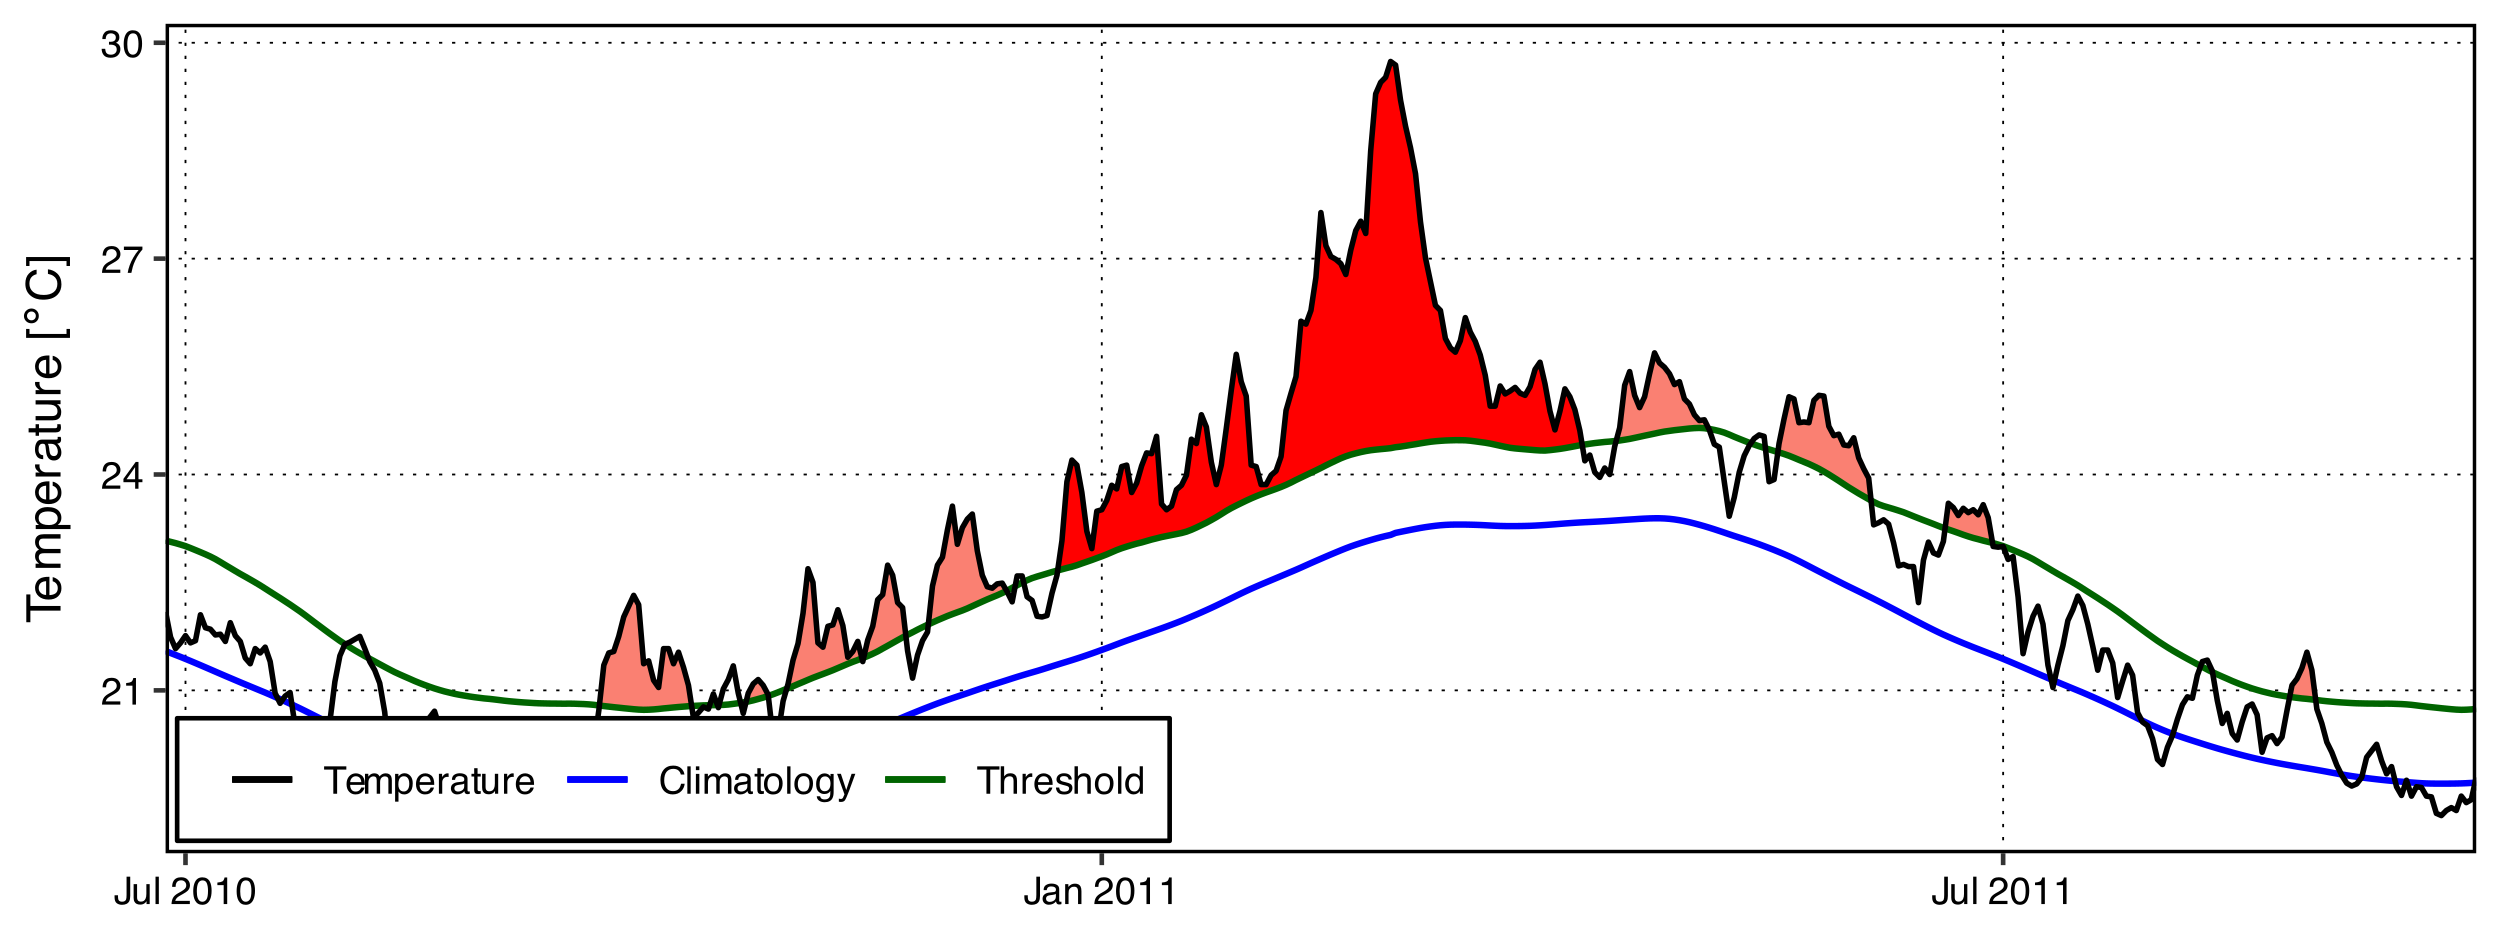 <?xml version="1.0" encoding="UTF-8"?>
<svg xmlns="http://www.w3.org/2000/svg" xmlns:xlink="http://www.w3.org/1999/xlink" width="576" height="216" viewBox="0 0 576 216">
<defs>
<g>
<g id="glyph-0-0">
<path d="M 0.281 0 L 0.281 -6.312 L 5.297 -6.312 L 5.297 0 Z M 4.5 -0.797 L 4.5 -5.516 L 1.078 -5.516 L 1.078 -0.797 Z M 4.5 -0.797 "/>
</g>
<g id="glyph-0-1">
<path d="M 0.281 0 C 0.301 -0.531 0.406 -0.988 0.594 -1.375 C 0.789 -1.77 1.164 -2.129 1.719 -2.453 L 2.547 -2.922 C 2.91 -3.141 3.164 -3.328 3.312 -3.484 C 3.551 -3.711 3.672 -3.984 3.672 -4.297 C 3.672 -4.648 3.562 -4.93 3.344 -5.141 C 3.133 -5.359 2.848 -5.469 2.484 -5.469 C 1.961 -5.469 1.598 -5.266 1.391 -4.859 C 1.285 -4.648 1.227 -4.352 1.219 -3.969 L 0.422 -3.969 C 0.43 -4.5 0.531 -4.938 0.719 -5.281 C 1.051 -5.875 1.645 -6.172 2.5 -6.172 C 3.195 -6.172 3.707 -5.977 4.031 -5.594 C 4.363 -5.219 4.531 -4.797 4.531 -4.328 C 4.531 -3.836 4.352 -3.414 4 -3.062 C 3.801 -2.863 3.441 -2.617 2.922 -2.328 L 2.344 -2 C 2.062 -1.844 1.836 -1.695 1.672 -1.562 C 1.391 -1.312 1.211 -1.035 1.141 -0.734 L 4.5 -0.734 L 4.5 0 Z M 0.281 0 "/>
</g>
<g id="glyph-0-2">
<path d="M 0.844 -4.359 L 0.844 -4.953 C 1.395 -5.004 1.781 -5.094 2 -5.219 C 2.227 -5.344 2.395 -5.645 2.5 -6.125 L 3.109 -6.125 L 3.109 0 L 2.297 0 L 2.297 -4.359 Z M 0.844 -4.359 "/>
</g>
<g id="glyph-0-3">
<path d="M 2.906 -2.172 L 2.906 -4.969 L 0.938 -2.172 Z M 2.922 0 L 2.922 -1.5 L 0.219 -1.5 L 0.219 -2.266 L 3.047 -6.172 L 3.688 -6.172 L 3.688 -2.172 L 4.594 -2.172 L 4.594 -1.5 L 3.688 -1.5 L 3.688 0 Z M 2.922 0 "/>
</g>
<g id="glyph-0-4">
<path d="M 4.594 -6.047 L 4.594 -5.375 C 4.395 -5.176 4.129 -4.836 3.797 -4.359 C 3.473 -3.891 3.188 -3.379 2.938 -2.828 C 2.688 -2.297 2.5 -1.812 2.375 -1.375 C 2.289 -1.082 2.18 -0.625 2.047 0 L 1.203 0 C 1.391 -1.176 1.816 -2.344 2.484 -3.5 C 2.879 -4.188 3.289 -4.773 3.719 -5.266 L 0.328 -5.266 L 0.328 -6.047 Z M 4.594 -6.047 "/>
</g>
<g id="glyph-0-5">
<path d="M 2.281 0.172 C 1.551 0.172 1.02 -0.023 0.688 -0.422 C 0.363 -0.828 0.203 -1.316 0.203 -1.891 L 1.016 -1.891 C 1.047 -1.492 1.117 -1.203 1.234 -1.016 C 1.441 -0.691 1.805 -0.531 2.328 -0.531 C 2.734 -0.531 3.055 -0.641 3.297 -0.859 C 3.547 -1.078 3.672 -1.359 3.672 -1.703 C 3.672 -2.129 3.539 -2.426 3.281 -2.594 C 3.031 -2.758 2.672 -2.844 2.203 -2.844 C 2.148 -2.844 2.098 -2.844 2.047 -2.844 C 1.992 -2.844 1.941 -2.844 1.891 -2.844 L 1.891 -3.516 C 1.973 -3.516 2.039 -3.508 2.094 -3.5 C 2.145 -3.5 2.203 -3.5 2.266 -3.5 C 2.555 -3.5 2.797 -3.547 2.984 -3.641 C 3.305 -3.797 3.469 -4.082 3.469 -4.5 C 3.469 -4.801 3.359 -5.035 3.141 -5.203 C 2.922 -5.367 2.672 -5.453 2.391 -5.453 C 1.867 -5.453 1.508 -5.281 1.312 -4.938 C 1.207 -4.75 1.145 -4.477 1.125 -4.125 L 0.359 -4.125 C 0.359 -4.582 0.453 -4.973 0.641 -5.297 C 0.953 -5.867 1.504 -6.156 2.297 -6.156 C 2.93 -6.156 3.422 -6.016 3.766 -5.734 C 4.109 -5.461 4.281 -5.062 4.281 -4.531 C 4.281 -4.145 4.176 -3.836 3.969 -3.609 C 3.844 -3.461 3.68 -3.348 3.484 -3.266 C 3.805 -3.172 4.055 -3 4.234 -2.75 C 4.422 -2.5 4.516 -2.191 4.516 -1.828 C 4.516 -1.234 4.316 -0.75 3.922 -0.375 C 3.535 -0.008 2.988 0.172 2.281 0.172 Z M 2.281 0.172 "/>
</g>
<g id="glyph-0-6">
<path d="M 2.375 -6.156 C 3.176 -6.156 3.754 -5.828 4.109 -5.172 C 4.379 -4.66 4.516 -3.961 4.516 -3.078 C 4.516 -2.242 4.391 -1.555 4.141 -1.016 C 3.785 -0.223 3.195 0.172 2.375 0.172 C 1.633 0.172 1.082 -0.148 0.719 -0.797 C 0.426 -1.328 0.281 -2.047 0.281 -2.953 C 0.281 -3.648 0.367 -4.25 0.547 -4.75 C 0.879 -5.688 1.488 -6.156 2.375 -6.156 Z M 2.375 -0.531 C 2.77 -0.531 3.086 -0.707 3.328 -1.062 C 3.566 -1.426 3.688 -2.086 3.688 -3.047 C 3.688 -3.754 3.598 -4.332 3.422 -4.781 C 3.254 -5.227 2.922 -5.453 2.422 -5.453 C 1.973 -5.453 1.641 -5.238 1.422 -4.812 C 1.211 -4.383 1.109 -3.754 1.109 -2.922 C 1.109 -2.297 1.176 -1.789 1.312 -1.406 C 1.52 -0.82 1.875 -0.531 2.375 -0.531 Z M 2.375 -0.531 "/>
</g>
<g id="glyph-0-7">
<path d="M 3.766 -1.875 C 3.766 -1.344 3.688 -0.93 3.531 -0.641 C 3.238 -0.098 2.68 0.172 1.859 0.172 C 1.391 0.172 0.988 0.047 0.656 -0.203 C 0.32 -0.461 0.156 -0.922 0.156 -1.578 L 0.156 -2.031 L 0.953 -2.031 L 0.953 -1.578 C 0.953 -1.234 1.023 -0.973 1.172 -0.797 C 1.328 -0.629 1.57 -0.547 1.906 -0.547 C 2.352 -0.547 2.648 -0.703 2.797 -1.016 C 2.879 -1.211 2.922 -1.578 2.922 -2.109 L 2.922 -6.312 L 3.766 -6.312 Z M 3.766 -1.875 "/>
</g>
<g id="glyph-0-8">
<path d="M 1.344 -4.594 L 1.344 -1.547 C 1.344 -1.305 1.379 -1.113 1.453 -0.969 C 1.586 -0.695 1.844 -0.562 2.219 -0.562 C 2.758 -0.562 3.125 -0.801 3.312 -1.281 C 3.426 -1.539 3.484 -1.895 3.484 -2.344 L 3.484 -4.594 L 4.25 -4.594 L 4.25 0 L 3.516 0 L 3.531 -0.672 C 3.426 -0.504 3.301 -0.359 3.156 -0.234 C 2.863 0.004 2.504 0.125 2.078 0.125 C 1.422 0.125 0.977 -0.094 0.75 -0.531 C 0.613 -0.77 0.547 -1.082 0.547 -1.469 L 0.547 -4.594 Z M 2.406 -4.719 Z M 2.406 -4.719 "/>
</g>
<g id="glyph-0-9">
<path d="M 0.594 -6.312 L 1.359 -6.312 L 1.359 0 L 0.594 0 Z M 0.594 -6.312 "/>
</g>
<g id="glyph-0-10">
</g>
<g id="glyph-0-11">
<path d="M 1.156 -1.219 C 1.156 -1 1.238 -0.82 1.406 -0.688 C 1.57 -0.562 1.766 -0.5 1.984 -0.5 C 2.254 -0.5 2.52 -0.562 2.781 -0.688 C 3.207 -0.895 3.422 -1.238 3.422 -1.719 L 3.422 -2.344 C 3.328 -2.281 3.203 -2.227 3.047 -2.188 C 2.898 -2.145 2.754 -2.117 2.609 -2.109 L 2.141 -2.047 C 1.867 -2.004 1.66 -1.945 1.516 -1.875 C 1.273 -1.738 1.156 -1.52 1.156 -1.219 Z M 3.031 -2.781 C 3.207 -2.812 3.328 -2.891 3.391 -3.016 C 3.422 -3.078 3.438 -3.176 3.438 -3.312 C 3.438 -3.57 3.344 -3.758 3.156 -3.875 C 2.969 -4 2.703 -4.062 2.359 -4.062 C 1.953 -4.062 1.664 -3.953 1.5 -3.734 C 1.406 -3.609 1.344 -3.43 1.312 -3.203 L 0.594 -3.203 C 0.602 -3.766 0.785 -4.156 1.141 -4.375 C 1.492 -4.602 1.906 -4.719 2.375 -4.719 C 2.914 -4.719 3.352 -4.613 3.688 -4.406 C 4.02 -4.195 4.188 -3.875 4.188 -3.438 L 4.188 -0.797 C 4.188 -0.711 4.203 -0.645 4.234 -0.594 C 4.273 -0.551 4.348 -0.531 4.453 -0.531 C 4.484 -0.531 4.52 -0.531 4.562 -0.531 C 4.602 -0.531 4.648 -0.535 4.703 -0.547 L 4.703 0.016 C 4.578 0.055 4.484 0.078 4.422 0.078 C 4.359 0.086 4.273 0.094 4.172 0.094 C 3.898 0.094 3.707 0 3.594 -0.188 C 3.531 -0.281 3.484 -0.422 3.453 -0.609 C 3.297 -0.398 3.07 -0.219 2.781 -0.062 C 2.488 0.082 2.16 0.156 1.797 0.156 C 1.367 0.156 1.02 0.023 0.75 -0.234 C 0.488 -0.492 0.359 -0.816 0.359 -1.203 C 0.359 -1.629 0.488 -1.957 0.75 -2.188 C 1.02 -2.426 1.367 -2.578 1.797 -2.641 Z M 2.391 -4.719 Z M 2.391 -4.719 "/>
</g>
<g id="glyph-0-12">
<path d="M 0.562 -4.594 L 1.297 -4.594 L 1.297 -3.953 C 1.516 -4.211 1.742 -4.398 1.984 -4.516 C 2.234 -4.641 2.508 -4.703 2.812 -4.703 C 3.457 -4.703 3.895 -4.473 4.125 -4.016 C 4.25 -3.766 4.312 -3.41 4.312 -2.953 L 4.312 0 L 3.531 0 L 3.531 -2.906 C 3.531 -3.176 3.488 -3.398 3.406 -3.578 C 3.27 -3.859 3.02 -4 2.656 -4 C 2.477 -4 2.328 -3.984 2.203 -3.953 C 1.992 -3.891 1.812 -3.766 1.656 -3.578 C 1.52 -3.422 1.43 -3.258 1.391 -3.094 C 1.359 -2.938 1.344 -2.707 1.344 -2.406 L 1.344 0 L 0.562 0 Z M 2.391 -4.719 Z M 2.391 -4.719 "/>
</g>
<g id="glyph-0-13">
<path d="M 5.266 -6.312 L 5.266 -5.562 L 3.141 -5.562 L 3.141 0 L 2.266 0 L 2.266 -5.562 L 0.141 -5.562 L 0.141 -6.312 Z M 5.266 -6.312 "/>
</g>
<g id="glyph-0-14">
<path d="M 2.484 -4.703 C 2.805 -4.703 3.117 -4.625 3.422 -4.469 C 3.734 -4.32 3.969 -4.125 4.125 -3.875 C 4.281 -3.645 4.383 -3.375 4.438 -3.062 C 4.488 -2.852 4.516 -2.516 4.516 -2.047 L 1.141 -2.047 C 1.148 -1.586 1.258 -1.211 1.469 -0.922 C 1.676 -0.641 1.992 -0.5 2.422 -0.5 C 2.828 -0.5 3.148 -0.633 3.391 -0.906 C 3.523 -1.062 3.625 -1.238 3.688 -1.438 L 4.453 -1.438 C 4.43 -1.27 4.363 -1.082 4.25 -0.875 C 4.133 -0.664 4.004 -0.5 3.859 -0.375 C 3.629 -0.145 3.344 0.008 3 0.094 C 2.812 0.133 2.598 0.156 2.359 0.156 C 1.785 0.156 1.301 -0.051 0.906 -0.469 C 0.508 -0.883 0.312 -1.469 0.312 -2.219 C 0.312 -2.945 0.508 -3.539 0.906 -4 C 1.312 -4.469 1.836 -4.703 2.484 -4.703 Z M 3.719 -2.672 C 3.688 -3.004 3.613 -3.27 3.5 -3.469 C 3.281 -3.844 2.926 -4.031 2.438 -4.031 C 2.082 -4.031 1.785 -3.898 1.547 -3.641 C 1.305 -3.391 1.176 -3.066 1.156 -2.672 Z M 2.406 -4.719 Z M 2.406 -4.719 "/>
</g>
<g id="glyph-0-15">
<path d="M 0.562 -4.594 L 1.328 -4.594 L 1.328 -3.953 C 1.516 -4.172 1.68 -4.332 1.828 -4.438 C 2.086 -4.613 2.379 -4.703 2.703 -4.703 C 3.066 -4.703 3.359 -4.613 3.578 -4.438 C 3.703 -4.332 3.816 -4.18 3.922 -3.984 C 4.098 -4.223 4.301 -4.398 4.531 -4.516 C 4.758 -4.641 5.02 -4.703 5.312 -4.703 C 5.926 -4.703 6.348 -4.477 6.578 -4.031 C 6.691 -3.789 6.75 -3.469 6.75 -3.062 L 6.75 0 L 5.953 0 L 5.953 -3.203 C 5.953 -3.504 5.875 -3.711 5.719 -3.828 C 5.57 -3.941 5.383 -4 5.156 -4 C 4.852 -4 4.594 -3.895 4.375 -3.688 C 4.156 -3.488 4.047 -3.148 4.047 -2.672 L 4.047 0 L 3.266 0 L 3.266 -3 C 3.266 -3.312 3.227 -3.539 3.156 -3.688 C 3.039 -3.895 2.82 -4 2.5 -4 C 2.207 -4 1.941 -3.883 1.703 -3.656 C 1.461 -3.438 1.344 -3.031 1.344 -2.438 L 1.344 0 L 0.562 0 Z M 0.562 -4.594 "/>
</g>
<g id="glyph-0-16">
<path d="M 2.516 -0.516 C 2.867 -0.516 3.164 -0.664 3.406 -0.969 C 3.645 -1.27 3.766 -1.723 3.766 -2.328 C 3.766 -2.691 3.711 -3.004 3.609 -3.266 C 3.41 -3.773 3.047 -4.031 2.516 -4.031 C 1.973 -4.031 1.602 -3.766 1.406 -3.234 C 1.301 -2.941 1.25 -2.578 1.25 -2.141 C 1.25 -1.785 1.301 -1.484 1.406 -1.234 C 1.602 -0.754 1.973 -0.516 2.516 -0.516 Z M 0.5 -4.578 L 1.266 -4.578 L 1.266 -3.969 C 1.41 -4.176 1.578 -4.336 1.766 -4.453 C 2.023 -4.629 2.332 -4.719 2.688 -4.719 C 3.207 -4.719 3.648 -4.516 4.016 -4.109 C 4.379 -3.711 4.562 -3.145 4.562 -2.406 C 4.562 -1.395 4.297 -0.676 3.766 -0.25 C 3.43 0.02 3.047 0.156 2.609 0.156 C 2.266 0.156 1.973 0.078 1.734 -0.078 C 1.598 -0.16 1.445 -0.305 1.281 -0.516 L 1.281 1.828 L 0.5 1.828 Z M 0.5 -4.578 "/>
</g>
<g id="glyph-0-17">
<path d="M 0.594 -4.594 L 1.328 -4.594 L 1.328 -3.812 C 1.379 -3.957 1.523 -4.141 1.766 -4.359 C 2.004 -4.586 2.273 -4.703 2.578 -4.703 C 2.586 -4.703 2.609 -4.695 2.641 -4.688 C 2.68 -4.688 2.742 -4.688 2.828 -4.688 L 2.828 -3.859 C 2.773 -3.867 2.727 -3.875 2.688 -3.875 C 2.656 -3.883 2.617 -3.891 2.578 -3.891 C 2.18 -3.891 1.879 -3.766 1.672 -3.516 C 1.461 -3.266 1.359 -2.973 1.359 -2.641 L 1.359 0 L 0.594 0 Z M 0.594 -4.594 "/>
</g>
<g id="glyph-0-18">
<path d="M 0.719 -5.891 L 1.5 -5.891 L 1.5 -4.594 L 2.234 -4.594 L 2.234 -3.969 L 1.5 -3.969 L 1.5 -0.969 C 1.5 -0.801 1.555 -0.691 1.672 -0.641 C 1.723 -0.609 1.82 -0.594 1.969 -0.594 C 2 -0.594 2.035 -0.594 2.078 -0.594 C 2.129 -0.594 2.18 -0.598 2.234 -0.609 L 2.234 0 C 2.148 0.02 2.055 0.035 1.953 0.047 C 1.859 0.066 1.758 0.078 1.656 0.078 C 1.289 0.078 1.039 -0.016 0.906 -0.203 C 0.781 -0.391 0.719 -0.629 0.719 -0.922 L 0.719 -3.969 L 0.094 -3.969 L 0.094 -4.594 L 0.719 -4.594 Z M 0.719 -5.891 "/>
</g>
<g id="glyph-0-19">
<path d="M 3.328 -6.484 C 4.129 -6.484 4.75 -6.27 5.188 -5.844 C 5.625 -5.426 5.867 -4.953 5.922 -4.422 L 5.094 -4.422 C 5 -4.828 4.812 -5.145 4.531 -5.375 C 4.25 -5.613 3.852 -5.734 3.344 -5.734 C 2.719 -5.734 2.211 -5.516 1.828 -5.078 C 1.453 -4.641 1.266 -3.973 1.266 -3.078 C 1.266 -2.336 1.438 -1.738 1.781 -1.281 C 2.125 -0.82 2.633 -0.594 3.312 -0.594 C 3.945 -0.594 4.43 -0.832 4.766 -1.312 C 4.93 -1.57 5.062 -1.906 5.156 -2.312 L 5.984 -2.312 C 5.91 -1.656 5.664 -1.102 5.25 -0.656 C 4.75 -0.113 4.07 0.156 3.219 0.156 C 2.488 0.156 1.875 -0.062 1.375 -0.5 C 0.719 -1.094 0.391 -2 0.391 -3.219 C 0.391 -4.156 0.633 -4.922 1.125 -5.516 C 1.656 -6.16 2.391 -6.484 3.328 -6.484 Z M 3.156 -6.484 Z M 3.156 -6.484 "/>
</g>
<g id="glyph-0-20">
<path d="M 0.562 -4.578 L 1.359 -4.578 L 1.359 0 L 0.562 0 Z M 0.562 -6.312 L 1.359 -6.312 L 1.359 -5.438 L 0.562 -5.438 Z M 0.562 -6.312 "/>
</g>
<g id="glyph-0-21">
<path d="M 2.391 -0.5 C 2.898 -0.5 3.25 -0.691 3.438 -1.078 C 3.633 -1.461 3.734 -1.895 3.734 -2.375 C 3.734 -2.801 3.664 -3.148 3.531 -3.422 C 3.312 -3.848 2.938 -4.062 2.406 -4.062 C 1.926 -4.062 1.578 -3.879 1.359 -3.516 C 1.148 -3.16 1.047 -2.727 1.047 -2.219 C 1.047 -1.727 1.148 -1.316 1.359 -0.984 C 1.578 -0.66 1.922 -0.5 2.391 -0.5 Z M 2.422 -4.734 C 3.016 -4.734 3.516 -4.535 3.922 -4.141 C 4.336 -3.742 4.547 -3.16 4.547 -2.391 C 4.547 -1.648 4.363 -1.035 4 -0.547 C 3.633 -0.066 3.07 0.172 2.312 0.172 C 1.688 0.172 1.188 -0.039 0.812 -0.469 C 0.438 -0.895 0.25 -1.473 0.25 -2.203 C 0.25 -2.973 0.445 -3.586 0.844 -4.047 C 1.238 -4.504 1.766 -4.734 2.422 -4.734 Z M 2.391 -4.719 Z M 2.391 -4.719 "/>
</g>
<g id="glyph-0-22">
<path d="M 2.188 -4.688 C 2.551 -4.688 2.867 -4.598 3.141 -4.422 C 3.285 -4.316 3.43 -4.172 3.578 -3.984 L 3.578 -4.562 L 4.297 -4.562 L 4.297 -0.375 C 4.297 0.207 4.207 0.672 4.031 1.016 C 3.719 1.641 3.113 1.953 2.219 1.953 C 1.727 1.953 1.312 1.836 0.969 1.609 C 0.633 1.391 0.445 1.047 0.406 0.578 L 1.188 0.578 C 1.227 0.773 1.301 0.93 1.406 1.047 C 1.582 1.223 1.859 1.312 2.234 1.312 C 2.828 1.312 3.219 1.098 3.406 0.672 C 3.508 0.43 3.555 -0.004 3.547 -0.641 C 3.391 -0.398 3.203 -0.223 2.984 -0.109 C 2.773 0.004 2.488 0.062 2.125 0.062 C 1.633 0.062 1.203 -0.113 0.828 -0.469 C 0.453 -0.82 0.266 -1.41 0.266 -2.234 C 0.266 -3.004 0.453 -3.602 0.828 -4.031 C 1.203 -4.469 1.656 -4.688 2.188 -4.688 Z M 3.578 -2.312 C 3.578 -2.883 3.457 -3.305 3.219 -3.578 C 2.988 -3.859 2.691 -4 2.328 -4 C 1.785 -4 1.414 -3.742 1.219 -3.234 C 1.113 -2.961 1.062 -2.609 1.062 -2.172 C 1.062 -1.648 1.164 -1.254 1.375 -0.984 C 1.582 -0.711 1.863 -0.578 2.219 -0.578 C 2.77 -0.578 3.16 -0.828 3.391 -1.328 C 3.516 -1.609 3.578 -1.938 3.578 -2.312 Z M 2.281 -4.719 Z M 2.281 -4.719 "/>
</g>
<g id="glyph-0-23">
<path d="M 3.438 -4.594 L 4.297 -4.594 C 4.18 -4.301 3.938 -3.629 3.562 -2.578 C 3.289 -1.785 3.055 -1.145 2.859 -0.656 C 2.41 0.52 2.094 1.238 1.906 1.5 C 1.727 1.758 1.414 1.891 0.969 1.891 C 0.863 1.891 0.781 1.883 0.719 1.875 C 0.664 1.863 0.594 1.848 0.5 1.828 L 0.5 1.125 C 0.633 1.156 0.734 1.176 0.797 1.188 C 0.859 1.195 0.91 1.203 0.953 1.203 C 1.098 1.203 1.203 1.176 1.266 1.125 C 1.336 1.082 1.395 1.023 1.438 0.953 C 1.457 0.93 1.508 0.812 1.594 0.594 C 1.688 0.383 1.754 0.234 1.797 0.141 L 0.094 -4.594 L 0.969 -4.594 L 2.203 -0.859 Z M 2.188 -4.719 Z M 2.188 -4.719 "/>
</g>
<g id="glyph-0-24">
<path d="M 0.562 -6.328 L 1.344 -6.328 L 1.344 -3.984 C 1.52 -4.211 1.68 -4.375 1.828 -4.469 C 2.078 -4.633 2.391 -4.719 2.766 -4.719 C 3.43 -4.719 3.883 -4.484 4.125 -4.016 C 4.25 -3.754 4.312 -3.398 4.312 -2.953 L 4.312 0 L 3.516 0 L 3.516 -2.906 C 3.516 -3.238 3.473 -3.484 3.391 -3.641 C 3.254 -3.891 2.992 -4.016 2.609 -4.016 C 2.285 -4.016 1.992 -3.906 1.734 -3.688 C 1.473 -3.469 1.344 -3.051 1.344 -2.438 L 1.344 0 L 0.562 0 Z M 0.562 -6.328 "/>
</g>
<g id="glyph-0-25">
<path d="M 1.031 -1.438 C 1.051 -1.188 1.113 -0.988 1.219 -0.844 C 1.414 -0.602 1.754 -0.484 2.234 -0.484 C 2.516 -0.484 2.766 -0.539 2.984 -0.656 C 3.203 -0.781 3.312 -0.973 3.312 -1.234 C 3.312 -1.43 3.223 -1.582 3.047 -1.688 C 2.941 -1.75 2.723 -1.82 2.391 -1.906 L 1.781 -2.062 C 1.383 -2.164 1.094 -2.273 0.906 -2.391 C 0.57 -2.598 0.406 -2.891 0.406 -3.266 C 0.406 -3.691 0.562 -4.039 0.875 -4.312 C 1.195 -4.582 1.617 -4.719 2.141 -4.719 C 2.836 -4.719 3.336 -4.516 3.641 -4.109 C 3.836 -3.848 3.93 -3.57 3.922 -3.281 L 3.203 -3.281 C 3.18 -3.457 3.117 -3.613 3.016 -3.75 C 2.836 -3.957 2.531 -4.062 2.094 -4.062 C 1.801 -4.062 1.578 -4.004 1.422 -3.891 C 1.273 -3.773 1.203 -3.629 1.203 -3.453 C 1.203 -3.254 1.301 -3.094 1.5 -2.969 C 1.613 -2.895 1.781 -2.832 2 -2.781 L 2.516 -2.656 C 3.066 -2.52 3.438 -2.391 3.625 -2.266 C 3.926 -2.066 4.078 -1.754 4.078 -1.328 C 4.078 -0.922 3.922 -0.566 3.609 -0.266 C 3.305 0.023 2.832 0.172 2.188 0.172 C 1.508 0.172 1.023 0.02 0.734 -0.281 C 0.453 -0.594 0.301 -0.977 0.281 -1.438 Z M 2.172 -4.719 Z M 2.172 -4.719 "/>
</g>
<g id="glyph-0-26">
<path d="M 1.062 -2.25 C 1.062 -1.75 1.164 -1.332 1.375 -1 C 1.582 -0.676 1.914 -0.516 2.375 -0.516 C 2.727 -0.516 3.02 -0.664 3.25 -0.969 C 3.488 -1.281 3.609 -1.723 3.609 -2.297 C 3.609 -2.879 3.488 -3.305 3.25 -3.578 C 3.008 -3.859 2.711 -4 2.359 -4 C 1.973 -4 1.66 -3.848 1.422 -3.547 C 1.18 -3.254 1.062 -2.82 1.062 -2.25 Z M 2.219 -4.688 C 2.57 -4.688 2.867 -4.609 3.109 -4.453 C 3.242 -4.367 3.398 -4.219 3.578 -4 L 3.578 -6.328 L 4.312 -6.328 L 4.312 0 L 3.625 0 L 3.625 -0.641 C 3.438 -0.359 3.219 -0.156 2.969 -0.031 C 2.727 0.094 2.453 0.156 2.141 0.156 C 1.617 0.156 1.172 -0.055 0.797 -0.484 C 0.422 -0.91 0.234 -1.484 0.234 -2.203 C 0.234 -2.867 0.406 -3.445 0.75 -3.938 C 1.094 -4.438 1.582 -4.688 2.219 -4.688 Z M 2.219 -4.688 "/>
</g>
<g id="glyph-1-0">
<path d="M 0 -0.359 L -7.891 -0.359 L -7.891 -6.625 L 0 -6.625 Z M -0.984 -5.625 L -6.906 -5.625 L -6.906 -1.344 L -0.984 -1.344 Z M -0.984 -5.625 "/>
</g>
<g id="glyph-1-1">
<path d="M -7.891 -6.578 L -6.953 -6.578 L -6.953 -3.922 L 0 -3.922 L 0 -2.844 L -6.953 -2.844 L -6.953 -0.172 L -7.891 -0.172 Z M -7.891 -6.578 "/>
</g>
<g id="glyph-1-2">
<path d="M -5.875 -3.109 C -5.875 -3.516 -5.781 -3.906 -5.594 -4.281 C -5.406 -4.664 -5.156 -4.961 -4.844 -5.172 C -4.562 -5.359 -4.223 -5.484 -3.828 -5.547 C -3.566 -5.609 -3.145 -5.641 -2.562 -5.641 L -2.562 -1.422 C -1.977 -1.441 -1.508 -1.578 -1.156 -1.828 C -0.812 -2.086 -0.641 -2.488 -0.641 -3.031 C -0.641 -3.539 -0.805 -3.945 -1.141 -4.25 C -1.328 -4.414 -1.551 -4.535 -1.812 -4.609 L -1.812 -5.562 C -1.594 -5.531 -1.352 -5.441 -1.094 -5.297 C -0.832 -5.16 -0.625 -5.004 -0.469 -4.828 C -0.176 -4.535 0.02 -4.176 0.125 -3.75 C 0.176 -3.508 0.203 -3.242 0.203 -2.953 C 0.203 -2.234 -0.055 -1.625 -0.578 -1.125 C -1.098 -0.633 -1.828 -0.391 -2.766 -0.391 C -3.691 -0.391 -4.441 -0.641 -5.016 -1.141 C -5.586 -1.641 -5.875 -2.297 -5.875 -3.109 Z M -3.328 -4.641 C -3.754 -4.609 -4.094 -4.52 -4.344 -4.375 C -4.801 -4.102 -5.031 -3.66 -5.031 -3.047 C -5.031 -2.598 -4.867 -2.223 -4.547 -1.922 C -4.234 -1.629 -3.828 -1.473 -3.328 -1.453 Z M -5.891 -3.016 Z M -5.891 -3.016 "/>
</g>
<g id="glyph-1-3">
<path d="M -5.75 -0.703 L -5.75 -1.672 L -4.938 -1.672 C -5.219 -1.898 -5.422 -2.102 -5.547 -2.281 C -5.766 -2.602 -5.875 -2.969 -5.875 -3.375 C -5.875 -3.832 -5.766 -4.203 -5.547 -4.484 C -5.41 -4.641 -5.219 -4.781 -4.969 -4.906 C -5.281 -5.125 -5.508 -5.379 -5.656 -5.672 C -5.801 -5.961 -5.875 -6.285 -5.875 -6.641 C -5.875 -7.41 -5.598 -7.938 -5.047 -8.219 C -4.742 -8.375 -4.336 -8.453 -3.828 -8.453 L 0 -8.453 L 0 -7.438 L -4 -7.438 C -4.383 -7.438 -4.645 -7.344 -4.781 -7.156 C -4.926 -6.969 -5 -6.734 -5 -6.453 C -5 -6.078 -4.867 -5.75 -4.609 -5.469 C -4.359 -5.195 -3.938 -5.062 -3.344 -5.062 L 0 -5.062 L 0 -4.078 L -3.75 -4.078 C -4.145 -4.078 -4.43 -4.031 -4.609 -3.938 C -4.879 -3.789 -5.016 -3.52 -5.016 -3.125 C -5.016 -2.758 -4.867 -2.426 -4.578 -2.125 C -4.297 -1.82 -3.785 -1.672 -3.047 -1.672 L 0 -1.672 L 0 -0.703 Z M -5.75 -0.703 "/>
</g>
<g id="glyph-1-4">
<path d="M -0.656 -3.141 C -0.656 -3.586 -0.844 -3.957 -1.219 -4.25 C -1.594 -4.551 -2.156 -4.703 -2.906 -4.703 C -3.363 -4.703 -3.758 -4.641 -4.094 -4.516 C -4.727 -4.266 -5.047 -3.805 -5.047 -3.141 C -5.047 -2.461 -4.711 -2.004 -4.047 -1.766 C -3.68 -1.629 -3.223 -1.562 -2.672 -1.562 C -2.234 -1.562 -1.859 -1.629 -1.547 -1.766 C -0.953 -2.016 -0.656 -2.473 -0.656 -3.141 Z M -5.719 -0.641 L -5.719 -1.578 L -4.969 -1.578 C -5.227 -1.766 -5.426 -1.973 -5.562 -2.203 C -5.781 -2.535 -5.891 -2.922 -5.891 -3.359 C -5.891 -4.004 -5.641 -4.555 -5.141 -5.016 C -4.641 -5.473 -3.926 -5.703 -3 -5.703 C -1.75 -5.703 -0.852 -5.375 -0.312 -4.719 C 0.02 -4.301 0.188 -3.816 0.188 -3.266 C 0.188 -2.828 0.094 -2.461 -0.094 -2.172 C -0.195 -2.004 -0.379 -1.812 -0.641 -1.594 L 2.297 -1.594 L 2.297 -0.641 Z M -5.719 -0.641 "/>
</g>
<g id="glyph-1-5">
<path d="M -5.75 -0.734 L -5.75 -1.656 L -4.766 -1.656 C -4.953 -1.727 -5.18 -1.91 -5.453 -2.203 C -5.734 -2.492 -5.875 -2.832 -5.875 -3.219 C -5.875 -3.238 -5.875 -3.27 -5.875 -3.312 C -5.875 -3.352 -5.867 -3.426 -5.859 -3.531 L -4.828 -3.531 C -4.836 -3.477 -4.844 -3.426 -4.844 -3.375 C -4.852 -3.32 -4.859 -3.27 -4.859 -3.219 C -4.859 -2.727 -4.703 -2.352 -4.391 -2.094 C -4.078 -1.832 -3.719 -1.703 -3.312 -1.703 L 0 -1.703 L 0 -0.734 Z M -5.75 -0.734 "/>
</g>
<g id="glyph-1-6">
<path d="M -1.531 -1.453 C -1.25 -1.453 -1.023 -1.551 -0.859 -1.75 C -0.703 -1.957 -0.625 -2.203 -0.625 -2.484 C -0.625 -2.816 -0.703 -3.145 -0.859 -3.469 C -1.117 -4.008 -1.551 -4.281 -2.156 -4.281 L -2.922 -4.281 C -2.848 -4.156 -2.785 -4 -2.734 -3.812 C -2.691 -3.633 -2.656 -3.453 -2.625 -3.266 L -2.562 -2.688 C -2.508 -2.332 -2.438 -2.066 -2.344 -1.891 C -2.164 -1.598 -1.895 -1.453 -1.531 -1.453 Z M -3.484 -3.797 C -3.516 -4.016 -3.609 -4.16 -3.766 -4.234 C -3.848 -4.273 -3.973 -4.297 -4.141 -4.297 C -4.461 -4.297 -4.695 -4.176 -4.844 -3.938 C -5 -3.707 -5.078 -3.375 -5.078 -2.938 C -5.078 -2.438 -4.941 -2.082 -4.672 -1.875 C -4.516 -1.75 -4.289 -1.672 -4 -1.641 L -4 -0.734 C -4.707 -0.754 -5.195 -0.984 -5.469 -1.422 C -5.75 -1.867 -5.891 -2.383 -5.891 -2.969 C -5.891 -3.645 -5.758 -4.191 -5.5 -4.609 C -5.25 -5.035 -4.848 -5.25 -4.297 -5.25 L -0.984 -5.25 C -0.891 -5.25 -0.812 -5.266 -0.75 -5.297 C -0.688 -5.336 -0.656 -5.426 -0.656 -5.562 C -0.656 -5.602 -0.656 -5.648 -0.656 -5.703 C -0.664 -5.766 -0.676 -5.82 -0.688 -5.875 L 0.031 -5.875 C 0.07 -5.727 0.098 -5.613 0.109 -5.531 C 0.117 -5.457 0.125 -5.352 0.125 -5.219 C 0.125 -4.883 0.004 -4.641 -0.234 -4.484 C -0.359 -4.41 -0.535 -4.359 -0.766 -4.328 C -0.504 -4.129 -0.281 -3.844 -0.094 -3.469 C 0.094 -3.102 0.188 -2.695 0.188 -2.25 C 0.188 -1.719 0.023 -1.281 -0.297 -0.938 C -0.617 -0.602 -1.023 -0.438 -1.516 -0.438 C -2.047 -0.438 -2.457 -0.602 -2.75 -0.938 C -3.039 -1.27 -3.223 -1.707 -3.297 -2.25 Z M -5.891 -2.984 Z M -5.891 -2.984 "/>
</g>
<g id="glyph-1-7">
<path d="M -7.359 -0.906 L -7.359 -1.875 L -5.75 -1.875 L -5.75 -2.797 L -4.969 -2.797 L -4.969 -1.875 L -1.203 -1.875 C -1.004 -1.875 -0.875 -1.941 -0.812 -2.078 C -0.77 -2.16 -0.75 -2.285 -0.75 -2.453 C -0.75 -2.504 -0.75 -2.555 -0.75 -2.609 C -0.75 -2.66 -0.754 -2.723 -0.766 -2.797 L 0 -2.797 C 0.031 -2.68 0.051 -2.562 0.062 -2.438 C 0.082 -2.32 0.094 -2.195 0.094 -2.062 C 0.094 -1.613 -0.02 -1.305 -0.25 -1.141 C -0.488 -0.984 -0.789 -0.906 -1.156 -0.906 L -4.969 -0.906 L -4.969 -0.125 L -5.75 -0.125 L -5.75 -0.906 Z M -7.359 -0.906 "/>
</g>
<g id="glyph-1-8">
<path d="M -5.75 -1.672 L -1.938 -1.672 C -1.645 -1.672 -1.406 -1.719 -1.219 -1.812 C -0.875 -1.988 -0.703 -2.312 -0.703 -2.781 C -0.703 -3.445 -1 -3.906 -1.594 -4.156 C -1.914 -4.281 -2.359 -4.344 -2.922 -4.344 L -5.75 -4.344 L -5.75 -5.312 L 0 -5.312 L 0 -4.406 L -0.844 -4.422 C -0.625 -4.297 -0.441 -4.141 -0.297 -3.953 C 0.004 -3.578 0.156 -3.129 0.156 -2.609 C 0.156 -1.785 -0.117 -1.223 -0.672 -0.922 C -0.961 -0.766 -1.352 -0.688 -1.844 -0.688 L -5.75 -0.688 Z M -5.891 -3 Z M -5.891 -3 "/>
</g>
<g id="glyph-1-9">
</g>
<g id="glyph-1-10">
<path d="M -7.938 -0.688 L -7.938 -2.75 L -7.156 -2.75 L -7.156 -1.594 L 1.375 -1.594 L 1.375 -2.75 L 2.172 -2.75 L 2.172 -0.688 Z M -7.938 -0.688 "/>
</g>
<g id="glyph-1-11">
<path d="M -8.109 -4.156 C -8.109 -5.156 -7.844 -5.93 -7.312 -6.484 C -6.789 -7.035 -6.191 -7.344 -5.516 -7.406 L -5.516 -6.359 C -6.023 -6.242 -6.426 -6.008 -6.719 -5.656 C -7.02 -5.301 -7.172 -4.805 -7.172 -4.172 C -7.172 -3.398 -6.895 -2.773 -6.344 -2.297 C -5.801 -1.816 -4.969 -1.578 -3.844 -1.578 C -2.914 -1.578 -2.164 -1.789 -1.594 -2.219 C -1.02 -2.656 -0.734 -3.301 -0.734 -4.156 C -0.734 -4.938 -1.035 -5.535 -1.641 -5.953 C -1.961 -6.172 -2.383 -6.332 -2.906 -6.438 L -2.906 -7.484 C -2.07 -7.391 -1.375 -7.082 -0.812 -6.562 C -0.133 -5.938 0.203 -5.086 0.203 -4.016 C 0.203 -3.098 -0.07 -2.332 -0.625 -1.719 C -1.363 -0.895 -2.5 -0.484 -4.031 -0.484 C -5.195 -0.484 -6.148 -0.789 -6.891 -1.406 C -7.703 -2.07 -8.109 -2.988 -8.109 -4.156 Z M -8.109 -3.953 Z M -8.109 -3.953 "/>
</g>
<g id="glyph-1-12">
<path d="M 1.375 -0.25 L 1.375 -1.391 L -7.156 -1.391 L -7.156 -0.25 L -7.938 -0.25 L -7.938 -2.312 L 2.172 -2.312 L 2.172 -0.25 Z M 1.375 -0.25 "/>
</g>
<g id="glyph-2-0">
<path d="M 1.938 -0.547 L -7.75 -0.547 L -7.75 -6.047 L 1.938 -6.047 Z M 1.328 -1.172 L 1.328 -5.438 L -7.141 -5.438 L -7.141 -1.172 Z M 1.328 -1.172 "/>
</g>
<g id="glyph-2-1">
<path d="M -7.469 -2.75 C -7.469 -2.469 -7.367 -2.227 -7.172 -2.031 C -6.973 -1.832 -6.734 -1.734 -6.453 -1.734 C -6.16 -1.734 -5.914 -1.832 -5.719 -2.031 C -5.531 -2.227 -5.438 -2.469 -5.438 -2.75 C -5.438 -3.039 -5.531 -3.281 -5.719 -3.469 C -5.914 -3.664 -6.16 -3.766 -6.453 -3.766 C -6.734 -3.766 -6.973 -3.664 -7.172 -3.469 C -7.367 -3.27 -7.469 -3.031 -7.469 -2.75 Z M -8.172 -2.75 C -8.172 -2.977 -8.125 -3.195 -8.031 -3.406 C -7.945 -3.625 -7.82 -3.805 -7.656 -3.953 C -7.488 -4.117 -7.301 -4.242 -7.094 -4.328 C -6.895 -4.41 -6.68 -4.453 -6.453 -4.453 C -5.973 -4.453 -5.566 -4.285 -5.234 -3.953 C -4.91 -3.617 -4.75 -3.211 -4.75 -2.734 C -4.75 -2.254 -4.91 -1.852 -5.234 -1.531 C -5.555 -1.207 -5.961 -1.047 -6.453 -1.047 C -6.93 -1.047 -7.336 -1.207 -7.672 -1.531 C -8.004 -1.863 -8.172 -2.27 -8.172 -2.75 Z M -8.172 -2.75 "/>
</g>
</g>
<clipPath id="clip-0">
<path clip-rule="nonzero" d="M 38.152 5.48 L 570.523 5.48 L 570.523 196.59 L 38.152 196.59 Z M 38.152 5.48 "/>
</clipPath>
<clipPath id="clip-1">
<path clip-rule="nonzero" d="M 38.152 158 L 570.523 158 L 570.523 160 L 38.152 160 Z M 38.152 158 "/>
</clipPath>
<clipPath id="clip-2">
<path clip-rule="nonzero" d="M 38.152 109 L 570.523 109 L 570.523 110 L 38.152 110 Z M 38.152 109 "/>
</clipPath>
<clipPath id="clip-3">
<path clip-rule="nonzero" d="M 38.152 59 L 570.523 59 L 570.523 60 L 38.152 60 Z M 38.152 59 "/>
</clipPath>
<clipPath id="clip-4">
<path clip-rule="nonzero" d="M 38.152 9 L 570.523 9 L 570.523 11 L 38.152 11 Z M 38.152 9 "/>
</clipPath>
<clipPath id="clip-5">
<path clip-rule="nonzero" d="M 42 5.48 L 43 5.48 L 43 196.59 L 42 196.59 Z M 42 5.48 "/>
</clipPath>
<clipPath id="clip-6">
<path clip-rule="nonzero" d="M 253 5.48 L 255 5.48 L 255 196.59 L 253 196.59 Z M 253 5.48 "/>
</clipPath>
<clipPath id="clip-7">
<path clip-rule="nonzero" d="M 461 5.48 L 462 5.48 L 462 196.59 L 461 196.59 Z M 461 5.48 "/>
</clipPath>
<clipPath id="clip-8">
<path clip-rule="nonzero" d="M 38.152 118 L 570.523 118 L 570.523 182 L 38.152 182 Z M 38.152 118 "/>
</clipPath>
<clipPath id="clip-9">
<path clip-rule="nonzero" d="M 38.152 97 L 570.523 97 L 570.523 165 L 38.152 165 Z M 38.152 97 "/>
</clipPath>
<clipPath id="clip-10">
<path clip-rule="nonzero" d="M 38.152 13 L 570.523 13 L 570.523 189 L 38.152 189 Z M 38.152 13 "/>
</clipPath>
<clipPath id="clip-11">
<path clip-rule="nonzero" d="M 38.152 5.48 L 570.523 5.48 L 570.523 196.59 L 38.152 196.59 Z M 38.152 5.48 "/>
</clipPath>
</defs>
<rect x="-57.6" y="-21.6" width="691.2" height="259.2" fill="rgb(100%, 100%, 100%)" fill-opacity="1"/>
<g clip-path="url(#clip-0)">
<path fill-rule="nonzero" fill="rgb(100%, 100%, 100%)" fill-opacity="1" d="M 38.152 196.59 L 570.523 196.59 L 570.523 5.48 L 38.152 5.48 Z M 38.152 196.59 "/>
</g>
<g clip-path="url(#clip-1)">
<path fill="none" stroke-width="0.427" stroke-linecap="butt" stroke-linejoin="round" stroke="rgb(0%, 0%, 0%)" stroke-opacity="1" stroke-dasharray="0.75 2.25" stroke-miterlimit="10" d="M 38.152 159.059 L 570.52 159.059 "/>
</g>
<g clip-path="url(#clip-2)">
<path fill="none" stroke-width="0.427" stroke-linecap="butt" stroke-linejoin="round" stroke="rgb(0%, 0%, 0%)" stroke-opacity="1" stroke-dasharray="0.75 2.25" stroke-miterlimit="10" d="M 38.152 109.324 L 570.52 109.324 "/>
</g>
<g clip-path="url(#clip-3)">
<path fill="none" stroke-width="0.427" stroke-linecap="butt" stroke-linejoin="round" stroke="rgb(0%, 0%, 0%)" stroke-opacity="1" stroke-dasharray="0.75 2.25" stroke-miterlimit="10" d="M 38.152 59.59 L 570.52 59.59 "/>
</g>
<g clip-path="url(#clip-4)">
<path fill="none" stroke-width="0.427" stroke-linecap="butt" stroke-linejoin="round" stroke="rgb(0%, 0%, 0%)" stroke-opacity="1" stroke-dasharray="0.75 2.25" stroke-miterlimit="10" d="M 38.152 9.855 L 570.52 9.855 "/>
</g>
<g clip-path="url(#clip-5)">
<path fill="none" stroke-width="0.427" stroke-linecap="butt" stroke-linejoin="round" stroke="rgb(0%, 0%, 0%)" stroke-opacity="1" stroke-dasharray="0.75 2.25" stroke-miterlimit="10" d="M 42.738 196.59 L 42.738 5.48 "/>
</g>
<g clip-path="url(#clip-6)">
<path fill="none" stroke-width="0.427" stroke-linecap="butt" stroke-linejoin="round" stroke="rgb(0%, 0%, 0%)" stroke-opacity="1" stroke-dasharray="0.75 2.25" stroke-miterlimit="10" d="M 253.852 196.59 L 253.852 5.48 "/>
</g>
<g clip-path="url(#clip-7)">
<path fill="none" stroke-width="0.427" stroke-linecap="butt" stroke-linejoin="round" stroke="rgb(0%, 0%, 0%)" stroke-opacity="1" stroke-dasharray="0.75 2.25" stroke-miterlimit="10" d="M 461.523 196.59 L 461.523 5.48 "/>
</g>
<path fill-rule="nonzero" fill="rgb(98.039%, 50.196%, 44.706%)" fill-opacity="1" d="M 138.098 162.547 L 139.117 153.254 L 140.266 150.438 L 141.41 150.105 L 142.559 146.625 L 143.707 142.148 L 144.855 139.66 L 146 137.176 L 147.148 139.328 L 148.297 152.922 L 149.445 152.262 L 150.59 156.734 L 151.738 158.395 L 152.887 149.441 L 154.031 149.441 L 155.18 152.922 L 156.328 150.27 L 157.477 153.75 L 158.621 157.895 L 159.355 162.664 L 158.621 162.711 L 157.477 162.805 L 156.328 162.895 L 155.18 163 L 154.031 163.113 L 152.887 163.219 L 151.738 163.348 L 150.59 163.449 L 149.445 163.516 L 148.297 163.543 L 147.148 163.492 L 146 163.402 L 144.855 163.289 L 143.707 163.176 L 142.559 163.051 L 141.41 162.934 L 140.266 162.805 L 139.117 162.676 Z M 138.098 162.547 "/>
<path fill-rule="nonzero" fill="rgb(98.039%, 50.196%, 44.706%)" fill-opacity="1" d="M 171.898 161.719 L 172.391 159.719 L 173.539 157.566 L 174.684 156.57 L 175.832 157.895 L 176.98 160.051 L 177.012 160.336 L 176.98 160.348 L 175.832 160.727 L 174.684 161.047 L 173.539 161.359 L 172.391 161.625 Z M 171.898 161.719 "/>
<path fill-rule="nonzero" fill="rgb(98.039%, 50.196%, 44.706%)" fill-opacity="1" d="M 181.238 158.711 L 181.57 157.566 L 182.715 152.094 L 183.863 148.281 L 185.012 141.32 L 186.16 131.039 L 187.305 134.191 L 188.453 148.117 L 189.602 149.109 L 190.75 144.301 L 191.895 143.973 L 193.043 140.488 L 194.191 144.137 L 195.336 151.43 L 196.484 150.105 L 197.633 147.785 L 198.598 151.688 L 197.633 152.066 L 196.484 152.488 L 195.336 152.945 L 194.191 153.434 L 191.895 154.41 L 190.75 154.859 L 189.602 155.297 L 188.453 155.727 L 187.305 156.164 L 186.16 156.641 L 185.012 157.133 L 183.863 157.609 L 182.715 158.102 L 181.57 158.574 Z M 181.238 158.711 "/>
<path fill-rule="nonzero" fill="rgb(98.039%, 50.196%, 44.706%)" fill-opacity="1" d="M 198.984 151.531 L 199.926 147.453 L 201.074 144.301 L 202.223 138.168 L 203.367 137.008 L 204.516 130.211 L 205.664 132.531 L 206.812 138.832 L 207.957 139.992 L 208.707 146.465 L 207.957 146.867 L 206.812 147.5 L 205.664 148.145 L 204.516 148.793 L 203.367 149.426 L 202.223 150.074 L 201.074 150.633 L 199.926 151.148 Z M 198.984 151.531 "/>
<path fill-rule="nonzero" fill="rgb(98.039%, 50.196%, 44.706%)" fill-opacity="1" d="M 213.887 143.871 L 214.844 135.02 L 215.988 130.211 L 217.137 128.387 L 218.285 122.09 L 219.434 116.617 L 220.578 125.402 L 221.727 121.59 L 222.875 119.602 L 224.02 118.441 L 225.168 126.895 L 226.316 132.531 L 227.465 135.184 L 228.609 135.516 L 229.758 134.523 L 230.906 134.355 L 231.934 136.141 L 230.906 136.629 L 229.758 137.148 L 228.609 137.621 L 227.465 138.098 L 226.316 138.609 L 225.168 139.129 L 224.02 139.656 L 222.875 140.18 L 221.727 140.648 L 220.578 141.066 L 219.434 141.488 L 218.285 141.93 L 217.137 142.414 L 215.988 142.902 L 214.844 143.418 Z M 213.887 143.871 "/>
<path fill-rule="nonzero" fill="rgb(98.039%, 50.196%, 44.706%)" fill-opacity="1" d="M 243.684 131.438 L 244.672 124.574 L 245.82 110.98 L 246.969 106.008 L 248.117 107.168 L 249.262 113.469 L 250.41 122.418 L 251.559 126.398 L 252.703 117.777 L 253.852 117.445 L 255 115.293 L 256.148 111.809 L 257.293 112.641 L 258.441 107.5 L 259.59 107.168 L 260.738 113.469 L 261.883 111.312 L 263.031 107.332 L 264.18 104.352 L 265.324 104.516 L 266.473 100.535 L 267.621 116.121 L 268.77 117.445 L 269.914 116.617 L 271.062 112.805 L 272.211 111.809 L 273.355 109.488 L 274.504 101.199 L 275.652 102.195 L 276.801 95.562 L 277.945 98.383 L 279.094 106.504 L 280.242 111.645 L 281.387 107.168 L 282.535 98.715 L 283.684 89.926 L 284.832 81.637 L 285.977 87.938 L 287.125 91.254 L 288.273 107.168 L 289.422 107.5 L 290.566 111.645 L 291.715 111.645 L 292.863 109.488 L 294.008 108.496 L 295.156 105.18 L 296.305 94.57 L 297.453 90.59 L 298.598 86.777 L 299.746 74.012 L 300.895 74.676 L 302.039 71.527 L 303.188 63.898 L 304.336 48.98 L 305.484 56.605 L 306.629 59.094 L 307.777 59.754 L 308.926 60.75 L 310.074 63.238 L 311.219 57.602 L 312.367 53.125 L 313.516 50.969 L 314.66 53.789 L 315.809 34.723 L 316.957 21.625 L 318.105 18.973 L 319.25 17.812 L 320.398 14.168 L 321.547 14.996 L 322.691 23.117 L 323.84 29.086 L 324.988 34.059 L 326.137 40.027 L 327.281 51.137 L 328.43 59.422 L 329.578 64.895 L 330.727 70.363 L 331.871 71.527 L 333.02 77.992 L 334.168 80.145 L 335.312 81.141 L 336.461 78.488 L 337.609 73.184 L 338.758 76.5 L 339.902 78.652 L 341.051 81.805 L 342.199 86.445 L 343.344 93.574 L 344.492 93.574 L 345.641 88.934 L 346.789 90.758 L 347.934 90.094 L 349.082 89.266 L 350.23 90.59 L 351.375 91.086 L 352.523 89.098 L 353.672 85.121 L 354.82 83.461 L 355.965 88.434 L 357.113 94.734 L 358.262 99.043 L 359.41 94.734 L 360.555 89.594 L 361.703 91.418 L 362.852 94.402 L 363.996 99.211 L 364.543 102.512 L 363.996 102.598 L 362.852 102.816 L 361.703 103.035 L 360.555 103.242 L 359.41 103.426 L 358.262 103.574 L 357.113 103.707 L 355.965 103.812 L 354.82 103.789 L 353.672 103.715 L 351.375 103.52 L 350.23 103.422 L 349.082 103.316 L 347.934 103.176 L 346.789 102.953 L 345.641 102.707 L 344.492 102.453 L 343.344 102.203 L 342.199 102.004 L 341.051 101.848 L 339.902 101.688 L 338.758 101.543 L 337.609 101.445 L 336.461 101.422 L 335.312 101.418 L 334.168 101.449 L 333.02 101.492 L 331.871 101.566 L 330.727 101.66 L 329.578 101.785 L 328.43 101.957 L 327.281 102.145 L 326.137 102.344 L 324.988 102.527 L 323.84 102.723 L 322.691 102.902 L 321.547 103.035 L 320.398 103.254 L 319.25 103.375 L 318.105 103.48 L 316.957 103.598 L 315.809 103.734 L 314.66 103.926 L 313.516 104.164 L 312.367 104.449 L 311.219 104.758 L 310.074 105.137 L 308.926 105.59 L 307.777 106.121 L 306.629 106.664 L 305.484 107.227 L 304.336 107.82 L 303.188 108.387 L 302.039 108.93 L 300.895 109.48 L 298.598 110.582 L 297.453 111.172 L 296.305 111.711 L 295.156 112.195 L 294.008 112.633 L 292.863 113.047 L 291.715 113.453 L 290.566 113.883 L 289.422 114.34 L 288.273 114.832 L 287.125 115.359 L 285.977 115.914 L 284.832 116.477 L 283.684 117.066 L 282.535 117.723 L 281.387 118.445 L 280.242 119.152 L 279.094 119.805 L 277.945 120.434 L 276.801 120.992 L 275.652 121.547 L 274.504 122.059 L 273.355 122.496 L 272.211 122.809 L 271.062 123.047 L 269.914 123.277 L 268.77 123.508 L 267.621 123.742 L 266.473 124.031 L 265.324 124.316 L 264.18 124.648 L 263.031 124.98 L 261.883 125.258 L 260.738 125.586 L 259.59 125.938 L 258.441 126.309 L 257.293 126.738 L 256.148 127.23 L 255 127.727 L 253.852 128.176 L 252.703 128.594 L 251.559 129.02 L 250.41 129.422 L 249.262 129.816 L 248.117 130.227 L 246.969 130.574 L 245.82 130.859 L 244.672 131.168 Z M 243.684 131.438 "/>
<path fill-rule="nonzero" fill="rgb(98.039%, 50.196%, 44.706%)" fill-opacity="1" d="M 372.371 101.578 L 373.176 98.547 L 374.324 88.766 L 375.473 85.617 L 376.617 91.086 L 377.766 93.906 L 378.914 91.418 L 380.062 86.113 L 381.207 81.305 L 382.355 83.629 L 383.504 84.621 L 384.648 86.113 L 385.797 88.602 L 386.945 87.938 L 388.094 91.918 L 389.238 93.078 L 390.387 95.562 L 391.535 96.891 L 392.68 96.723 L 393.715 98.812 L 392.68 98.656 L 391.535 98.594 L 390.387 98.637 L 389.238 98.727 L 388.094 98.855 L 385.797 99.113 L 384.648 99.273 L 383.504 99.43 L 382.355 99.648 L 381.207 99.902 L 380.062 100.145 L 378.914 100.383 L 377.766 100.637 L 376.617 100.883 L 375.473 101.125 L 374.324 101.316 L 373.176 101.492 Z M 372.371 101.578 "/>
<path fill-rule="nonzero" fill="rgb(98.039%, 50.196%, 44.706%)" fill-opacity="1" d="M 409.621 104.152 L 409.891 102.195 L 411.039 96.559 L 412.188 91.418 L 413.332 91.918 L 414.48 97.387 L 415.629 97.223 L 416.777 97.387 L 417.922 92.246 L 419.07 91.086 L 420.219 91.254 L 421.363 98.215 L 422.512 100.371 L 423.66 100.039 L 424.809 102.527 L 425.953 102.691 L 427.102 100.867 L 428.25 105.512 L 429.398 107.996 L 430.543 110.152 L 431.094 115.309 L 430.543 115.004 L 429.398 114.352 L 428.25 113.695 L 425.953 112.289 L 424.809 111.539 L 423.66 110.777 L 422.512 110.043 L 421.363 109.32 L 420.219 108.645 L 419.07 107.996 L 417.922 107.43 L 416.777 106.895 L 414.48 105.949 L 413.332 105.465 L 412.188 105.004 L 411.039 104.602 L 409.891 104.234 Z M 409.621 104.152 "/>
<path fill-rule="nonzero" fill="rgb(98.039%, 50.196%, 44.706%)" fill-opacity="1" d="M 448.145 121.746 L 448.902 115.953 L 450.051 116.949 L 451.195 118.773 L 452.344 117.113 L 453.492 118.109 L 454.637 117.445 L 455.785 118.605 L 456.934 116.285 L 458.082 119.27 L 459.09 125.098 L 458.082 124.84 L 456.934 124.559 L 455.785 124.242 L 454.637 123.945 L 453.492 123.594 L 452.344 123.207 L 451.195 122.789 L 450.051 122.387 L 448.902 122 Z M 448.145 121.746 "/>
<path fill-rule="nonzero" fill="rgb(98.039%, 50.196%, 44.706%)" fill-opacity="1" d="M 527.543 160.551 L 528.07 157.895 L 529.215 156.406 L 530.363 153.918 L 531.512 150.27 L 532.656 154.414 L 533.535 161.258 L 532.656 161.152 L 531.512 161.023 L 530.363 160.918 L 529.215 160.777 L 528.07 160.633 Z M 527.543 160.551 "/>
<path fill-rule="nonzero" fill="rgb(100%, 0%, 0%)" fill-opacity="1" d="M 243.684 131.438 L 244.672 124.574 L 245.82 110.98 L 246.969 106.008 L 248.117 107.168 L 249.262 113.469 L 250.41 122.418 L 251.559 126.398 L 252.703 117.777 L 253.852 117.445 L 255 115.293 L 256.148 111.809 L 257.293 112.641 L 258.441 107.5 L 259.59 107.168 L 260.738 113.469 L 261.883 111.312 L 263.031 107.332 L 264.18 104.352 L 265.324 104.516 L 266.473 100.535 L 267.621 116.121 L 268.77 117.445 L 269.914 116.617 L 271.062 112.805 L 272.211 111.809 L 273.355 109.488 L 274.504 101.199 L 275.652 102.195 L 276.801 95.562 L 277.945 98.383 L 279.094 106.504 L 280.242 111.645 L 281.387 107.168 L 282.535 98.715 L 283.684 89.926 L 284.832 81.637 L 285.977 87.938 L 287.125 91.254 L 288.273 107.168 L 289.422 107.5 L 290.566 111.645 L 291.715 111.645 L 292.863 109.488 L 294.008 108.496 L 295.156 105.18 L 296.305 94.57 L 297.453 90.59 L 298.598 86.777 L 299.746 74.012 L 300.895 74.676 L 302.039 71.527 L 303.188 63.898 L 304.336 48.98 L 305.484 56.605 L 306.629 59.094 L 307.777 59.754 L 308.926 60.75 L 310.074 63.238 L 311.219 57.602 L 312.367 53.125 L 313.516 50.969 L 314.66 53.789 L 315.809 34.723 L 316.957 21.625 L 318.105 18.973 L 319.25 17.812 L 320.398 14.168 L 321.547 14.996 L 322.691 23.117 L 323.84 29.086 L 324.988 34.059 L 326.137 40.027 L 327.281 51.137 L 328.43 59.422 L 329.578 64.895 L 330.727 70.363 L 331.871 71.527 L 333.02 77.992 L 334.168 80.145 L 335.312 81.141 L 336.461 78.488 L 337.609 73.184 L 338.758 76.5 L 339.902 78.652 L 341.051 81.805 L 342.199 86.445 L 343.344 93.574 L 344.492 93.574 L 345.641 88.934 L 346.789 90.758 L 347.934 90.094 L 349.082 89.266 L 350.23 90.59 L 351.375 91.086 L 352.523 89.098 L 353.672 85.121 L 354.82 83.461 L 355.965 88.434 L 357.113 94.734 L 358.262 99.043 L 359.41 94.734 L 360.555 89.594 L 361.703 91.418 L 362.852 94.402 L 363.996 99.211 L 364.543 102.512 L 363.996 102.598 L 362.852 102.816 L 361.703 103.035 L 360.555 103.242 L 359.41 103.426 L 358.262 103.574 L 357.113 103.707 L 355.965 103.812 L 354.82 103.789 L 353.672 103.715 L 351.375 103.52 L 350.23 103.422 L 349.082 103.316 L 347.934 103.176 L 346.789 102.953 L 345.641 102.707 L 344.492 102.453 L 343.344 102.203 L 342.199 102.004 L 341.051 101.848 L 339.902 101.688 L 338.758 101.543 L 337.609 101.445 L 336.461 101.422 L 335.312 101.418 L 334.168 101.449 L 333.02 101.492 L 331.871 101.566 L 330.727 101.66 L 329.578 101.785 L 328.43 101.957 L 327.281 102.145 L 326.137 102.344 L 324.988 102.527 L 323.84 102.723 L 322.691 102.902 L 321.547 103.035 L 320.398 103.254 L 319.25 103.375 L 318.105 103.48 L 316.957 103.598 L 315.809 103.734 L 314.66 103.926 L 313.516 104.164 L 312.367 104.449 L 311.219 104.758 L 310.074 105.137 L 308.926 105.59 L 307.777 106.121 L 306.629 106.664 L 305.484 107.227 L 304.336 107.82 L 303.188 108.387 L 302.039 108.93 L 300.895 109.48 L 298.598 110.582 L 297.453 111.172 L 296.305 111.711 L 295.156 112.195 L 294.008 112.633 L 292.863 113.047 L 291.715 113.453 L 290.566 113.883 L 289.422 114.34 L 288.273 114.832 L 287.125 115.359 L 285.977 115.914 L 284.832 116.477 L 283.684 117.066 L 282.535 117.723 L 281.387 118.445 L 280.242 119.152 L 279.094 119.805 L 277.945 120.434 L 276.801 120.992 L 275.652 121.547 L 274.504 122.059 L 273.355 122.496 L 272.211 122.809 L 271.062 123.047 L 269.914 123.277 L 268.77 123.508 L 267.621 123.742 L 266.473 124.031 L 265.324 124.316 L 264.18 124.648 L 263.031 124.98 L 261.883 125.258 L 260.738 125.586 L 259.59 125.938 L 258.441 126.309 L 257.293 126.738 L 256.148 127.23 L 255 127.727 L 253.852 128.176 L 252.703 128.594 L 251.559 129.02 L 250.41 129.422 L 249.262 129.816 L 248.117 130.227 L 246.969 130.574 L 245.82 130.859 L 244.672 131.168 Z M 243.684 131.438 "/>
<g clip-path="url(#clip-8)">
<path fill="none" stroke-width="1.494" stroke-linecap="butt" stroke-linejoin="round" stroke="rgb(0%, 0%, 100%)" stroke-opacity="1" stroke-miterlimit="10" d="M 38.152 150.004 L 39.297 150.449 L 41.594 151.348 L 42.738 151.812 L 43.887 152.285 L 45.035 152.77 L 46.184 153.258 L 47.328 153.75 L 48.477 154.246 L 49.625 154.746 L 50.773 155.242 L 51.918 155.734 L 54.215 156.711 L 55.359 157.195 L 56.508 157.676 L 57.656 158.152 L 58.805 158.625 L 59.949 159.098 L 61.098 159.574 L 62.246 160.066 L 63.391 160.57 L 64.539 161.078 L 65.688 161.598 L 66.836 162.129 L 67.98 162.664 L 69.129 163.215 L 70.277 163.781 L 71.422 164.355 L 72.57 164.938 L 73.719 165.512 L 74.867 166.074 L 76.012 166.621 L 77.16 167.152 L 78.309 167.664 L 79.457 168.156 L 80.602 168.621 L 81.75 169.066 L 82.898 169.484 L 84.043 169.879 L 85.191 170.258 L 86.34 170.629 L 87.488 170.996 L 88.633 171.359 L 89.781 171.719 L 90.93 172.07 L 92.074 172.414 L 93.223 172.746 L 94.371 173.066 L 95.52 173.383 L 96.664 173.688 L 97.812 173.988 L 98.961 174.281 L 100.109 174.562 L 101.254 174.832 L 102.402 175.086 L 103.551 175.328 L 104.695 175.562 L 105.844 175.789 L 106.992 176.008 L 108.141 176.215 L 109.285 176.414 L 110.434 176.613 L 111.582 176.805 L 112.727 176.992 L 113.875 177.188 L 115.023 177.387 L 116.172 177.59 L 117.316 177.801 L 118.465 178.016 L 120.762 178.438 L 121.906 178.629 L 123.055 178.809 L 124.203 178.977 L 125.348 179.133 L 127.645 179.414 L 128.793 179.547 L 129.938 179.676 L 131.086 179.793 L 132.234 179.906 L 133.379 180.004 L 134.527 180.102 L 135.676 180.195 L 136.824 180.285 L 137.969 180.371 L 139.117 180.449 L 140.266 180.504 L 141.41 180.535 L 142.559 180.547 L 143.707 180.551 L 144.855 180.547 L 146 180.539 L 147.148 180.523 L 148.297 180.496 L 149.445 180.449 L 150.59 180.387 L 151.738 180.309 L 152.887 180.223 L 154.031 180.137 L 157.477 179.867 L 158.621 179.777 L 159.77 179.684 L 160.918 179.594 L 162.062 179.508 L 163.211 179.418 L 164.359 179.32 L 165.508 179.219 L 166.652 179.113 L 167.801 179.004 L 168.949 178.879 L 170.098 178.738 L 171.242 178.574 L 172.391 178.383 L 173.539 178.164 L 174.684 177.926 L 175.832 177.672 L 176.98 177.414 L 178.129 177.141 L 179.273 176.848 L 180.422 176.527 L 181.57 176.176 L 182.715 175.801 L 183.863 175.414 L 186.16 174.625 L 187.305 174.219 L 188.453 173.805 L 189.602 173.367 L 190.75 172.91 L 191.895 172.438 L 193.043 171.953 L 194.191 171.461 L 195.336 170.965 L 196.484 170.461 L 197.633 169.945 L 198.781 169.426 L 199.926 168.898 L 201.074 168.367 L 202.223 167.832 L 203.367 167.309 L 204.516 166.789 L 205.664 166.281 L 206.812 165.781 L 207.957 165.297 L 209.105 164.812 L 210.254 164.34 L 211.398 163.875 L 212.547 163.41 L 213.695 162.961 L 214.844 162.516 L 215.988 162.082 L 217.137 161.668 L 218.285 161.262 L 219.434 160.863 L 220.578 160.477 L 222.875 159.711 L 224.02 159.316 L 225.168 158.922 L 226.316 158.531 L 227.465 158.152 L 228.609 157.785 L 229.758 157.418 L 230.906 157.055 L 232.051 156.688 L 233.199 156.316 L 234.348 155.953 L 235.496 155.602 L 236.641 155.258 L 237.789 154.926 L 238.938 154.59 L 240.086 154.242 L 241.23 153.883 L 242.379 153.516 L 243.527 153.156 L 244.672 152.801 L 245.82 152.449 L 246.969 152.094 L 248.117 151.727 L 249.262 151.352 L 250.41 150.961 L 251.559 150.562 L 252.703 150.156 L 255 149.32 L 256.148 148.891 L 257.293 148.453 L 258.441 148.02 L 259.59 147.598 L 260.738 147.191 L 261.883 146.789 L 263.031 146.391 L 264.18 145.988 L 265.324 145.582 L 267.621 144.77 L 268.77 144.352 L 269.914 143.926 L 271.062 143.488 L 272.211 143.039 L 273.355 142.566 L 274.504 142.078 L 275.652 141.586 L 276.801 141.086 L 277.945 140.574 L 279.094 140.051 L 280.242 139.512 L 281.387 138.961 L 282.535 138.406 L 283.684 137.844 L 284.832 137.277 L 285.977 136.719 L 287.125 136.176 L 288.273 135.648 L 289.422 135.145 L 290.566 134.652 L 291.715 134.168 L 292.863 133.688 L 294.008 133.207 L 295.156 132.727 L 297.453 131.758 L 298.598 131.27 L 299.746 130.766 L 300.895 130.25 L 302.039 129.738 L 303.188 129.234 L 304.336 128.734 L 305.484 128.238 L 306.629 127.75 L 307.777 127.27 L 308.926 126.793 L 310.074 126.332 L 311.219 125.898 L 312.367 125.5 L 313.516 125.125 L 314.66 124.77 L 315.809 124.426 L 316.957 124.094 L 318.105 123.785 L 319.25 123.504 L 320.398 123.246 L 321.547 122.777 L 322.691 122.543 L 323.84 122.309 L 324.988 122.078 L 326.137 121.855 L 327.281 121.641 L 328.43 121.453 L 329.578 121.289 L 330.727 121.141 L 331.871 121.02 L 333.02 120.934 L 334.168 120.883 L 335.312 120.859 L 336.461 120.855 L 337.609 120.863 L 338.758 120.887 L 339.902 120.918 L 341.051 120.961 L 342.199 121.016 L 343.344 121.078 L 344.492 121.133 L 345.641 121.18 L 346.789 121.207 L 347.934 121.219 L 349.082 121.215 L 350.23 121.203 L 351.375 121.18 L 352.523 121.148 L 353.672 121.098 L 354.82 121.035 L 355.965 120.961 L 357.113 120.879 L 358.262 120.793 L 359.41 120.699 L 360.555 120.609 L 361.703 120.527 L 362.852 120.449 L 363.996 120.379 L 365.145 120.316 L 366.293 120.262 L 367.441 120.203 L 368.586 120.141 L 369.734 120.078 L 370.883 120.008 L 372.027 119.93 L 373.176 119.852 L 374.324 119.77 L 375.473 119.699 L 376.617 119.629 L 377.766 119.551 L 378.914 119.488 L 380.062 119.438 L 381.207 119.41 L 382.355 119.41 L 383.504 119.453 L 384.648 119.539 L 385.797 119.676 L 386.945 119.852 L 388.094 120.066 L 389.238 120.316 L 390.387 120.602 L 391.535 120.91 L 392.68 121.234 L 393.828 121.582 L 394.977 121.945 L 396.125 122.324 L 397.27 122.707 L 398.418 123.098 L 399.566 123.48 L 400.715 123.852 L 401.859 124.227 L 403.008 124.602 L 404.156 124.996 L 405.301 125.398 L 406.449 125.824 L 407.598 126.262 L 408.746 126.715 L 409.891 127.184 L 411.039 127.664 L 412.188 128.172 L 413.332 128.711 L 414.48 129.277 L 415.629 129.863 L 416.777 130.457 L 417.922 131.055 L 419.07 131.648 L 420.219 132.238 L 421.363 132.824 L 422.512 133.41 L 424.809 134.574 L 425.953 135.141 L 428.25 136.258 L 429.398 136.824 L 430.543 137.391 L 431.691 137.965 L 432.84 138.547 L 433.984 139.129 L 436.281 140.332 L 437.43 140.938 L 438.574 141.547 L 439.723 142.152 L 440.871 142.754 L 442.016 143.352 L 443.164 143.949 L 444.312 144.535 L 445.461 145.109 L 446.605 145.664 L 447.754 146.203 L 448.902 146.719 L 450.051 147.219 L 451.195 147.707 L 452.344 148.188 L 453.492 148.652 L 454.637 149.113 L 458.082 150.449 L 459.227 150.898 L 460.375 151.348 L 461.523 151.812 L 462.668 152.285 L 463.816 152.77 L 464.965 153.258 L 466.113 153.75 L 467.258 154.246 L 468.406 154.746 L 469.555 155.242 L 470.703 155.734 L 471.848 156.223 L 472.996 156.711 L 474.145 157.195 L 475.289 157.676 L 476.438 158.152 L 478.734 159.098 L 479.879 159.574 L 481.027 160.066 L 482.176 160.57 L 483.32 161.078 L 484.469 161.598 L 485.617 162.129 L 486.766 162.664 L 487.91 163.215 L 489.059 163.781 L 490.207 164.355 L 491.352 164.938 L 492.5 165.512 L 493.648 166.074 L 494.797 166.621 L 495.941 167.152 L 497.09 167.664 L 498.238 168.156 L 499.387 168.621 L 500.531 169.066 L 501.68 169.484 L 502.828 169.879 L 503.973 170.258 L 505.121 170.629 L 506.27 170.996 L 507.418 171.359 L 508.562 171.719 L 509.711 172.07 L 510.859 172.414 L 512.004 172.746 L 513.152 173.066 L 514.301 173.383 L 515.449 173.688 L 516.594 173.988 L 517.742 174.281 L 518.891 174.562 L 520.039 174.832 L 521.184 175.086 L 522.332 175.328 L 523.48 175.562 L 524.625 175.789 L 525.773 176.008 L 526.922 176.215 L 528.07 176.414 L 529.215 176.613 L 530.363 176.805 L 531.512 176.992 L 532.656 177.188 L 533.805 177.387 L 534.953 177.59 L 536.102 177.801 L 537.246 178.016 L 539.543 178.438 L 540.691 178.629 L 541.836 178.809 L 542.984 178.977 L 544.133 179.133 L 545.277 179.273 L 546.426 179.414 L 547.574 179.547 L 548.723 179.676 L 549.867 179.793 L 551.016 179.906 L 552.164 180.004 L 553.309 180.102 L 554.457 180.195 L 555.605 180.285 L 556.754 180.371 L 557.898 180.449 L 559.047 180.504 L 560.195 180.535 L 561.34 180.547 L 562.488 180.551 L 563.637 180.547 L 564.785 180.539 L 565.93 180.523 L 567.078 180.496 L 568.227 180.449 L 569.375 180.387 L 570.52 180.309 "/>
</g>
<g clip-path="url(#clip-9)">
<path fill="none" stroke-width="1.494" stroke-linecap="butt" stroke-linejoin="round" stroke="rgb(0%, 39.216%, 0%)" stroke-opacity="1" stroke-miterlimit="10" d="M 38.152 124.559 L 39.297 124.84 L 40.445 125.133 L 41.594 125.469 L 42.738 125.824 L 43.887 126.273 L 45.035 126.742 L 46.184 127.219 L 47.328 127.707 L 48.477 128.23 L 49.625 128.82 L 50.773 129.492 L 51.918 130.188 L 53.066 130.867 L 54.215 131.559 L 55.359 132.23 L 56.508 132.871 L 57.656 133.523 L 58.805 134.188 L 59.949 134.871 L 61.098 135.602 L 62.246 136.34 L 63.391 137.066 L 64.539 137.793 L 65.688 138.547 L 66.836 139.297 L 67.98 140.082 L 69.129 140.875 L 70.277 141.715 L 71.422 142.582 L 72.57 143.453 L 74.867 145.164 L 76.012 146.008 L 77.16 146.828 L 78.309 147.645 L 79.457 148.402 L 80.602 149.137 L 81.75 149.84 L 82.898 150.508 L 84.043 151.16 L 85.191 151.789 L 86.34 152.406 L 87.488 153.031 L 88.633 153.652 L 89.781 154.258 L 90.93 154.852 L 92.074 155.379 L 93.223 155.887 L 94.371 156.387 L 95.52 156.898 L 96.664 157.367 L 97.812 157.809 L 98.961 158.223 L 100.109 158.617 L 101.254 158.969 L 102.402 159.297 L 103.551 159.578 L 104.695 159.852 L 105.844 160.074 L 106.992 160.273 L 108.141 160.461 L 109.285 160.633 L 110.434 160.777 L 111.582 160.918 L 112.727 161.023 L 113.875 161.152 L 115.023 161.293 L 116.172 161.438 L 117.316 161.562 L 118.465 161.664 L 119.613 161.762 L 120.762 161.844 L 121.906 161.914 L 123.055 161.984 L 124.203 162.039 L 125.348 162.066 L 126.496 162.094 L 127.645 162.102 L 128.793 162.117 L 129.938 162.133 L 131.086 162.117 L 132.234 162.133 L 133.379 162.176 L 134.527 162.219 L 135.676 162.289 L 136.824 162.391 L 137.969 162.531 L 139.117 162.676 L 140.266 162.805 L 141.41 162.934 L 142.559 163.051 L 143.707 163.176 L 144.855 163.289 L 146 163.402 L 147.148 163.492 L 148.297 163.543 L 149.445 163.516 L 150.59 163.449 L 151.738 163.348 L 152.887 163.219 L 154.031 163.113 L 155.18 163 L 156.328 162.895 L 157.477 162.805 L 158.621 162.711 L 159.77 162.637 L 160.918 162.578 L 162.062 162.52 L 163.211 162.496 L 165.508 162.441 L 166.652 162.406 L 167.801 162.32 L 168.949 162.172 L 170.098 162.016 L 171.242 161.84 L 172.391 161.625 L 173.539 161.359 L 174.684 161.047 L 175.832 160.727 L 176.98 160.348 L 178.129 159.953 L 179.273 159.512 L 181.57 158.574 L 182.715 158.102 L 183.863 157.609 L 185.012 157.133 L 186.16 156.641 L 187.305 156.164 L 188.453 155.727 L 189.602 155.297 L 190.75 154.859 L 191.895 154.41 L 194.191 153.434 L 195.336 152.945 L 196.484 152.488 L 197.633 152.066 L 198.781 151.613 L 199.926 151.148 L 201.074 150.633 L 202.223 150.074 L 203.367 149.426 L 204.516 148.793 L 205.664 148.145 L 206.812 147.5 L 207.957 146.867 L 209.105 146.254 L 210.254 145.672 L 211.398 145.074 L 212.547 144.504 L 214.844 143.418 L 215.988 142.902 L 217.137 142.414 L 218.285 141.93 L 219.434 141.488 L 220.578 141.066 L 221.727 140.648 L 222.875 140.18 L 224.02 139.656 L 225.168 139.129 L 226.316 138.609 L 227.465 138.098 L 228.609 137.621 L 229.758 137.148 L 230.906 136.629 L 232.051 136.086 L 233.199 135.457 L 234.348 134.836 L 235.496 134.234 L 236.641 133.688 L 237.789 133.203 L 238.938 132.832 L 240.086 132.492 L 241.23 132.148 L 242.379 131.797 L 243.527 131.48 L 244.672 131.168 L 245.82 130.859 L 246.969 130.574 L 248.117 130.227 L 249.262 129.816 L 250.41 129.422 L 251.559 129.02 L 252.703 128.594 L 253.852 128.176 L 255 127.727 L 256.148 127.23 L 257.293 126.738 L 258.441 126.309 L 259.59 125.938 L 260.738 125.586 L 261.883 125.258 L 263.031 124.98 L 264.18 124.648 L 265.324 124.316 L 266.473 124.031 L 267.621 123.742 L 268.77 123.508 L 269.914 123.277 L 271.062 123.047 L 272.211 122.809 L 273.355 122.496 L 274.504 122.059 L 275.652 121.547 L 276.801 120.992 L 277.945 120.434 L 279.094 119.805 L 280.242 119.152 L 281.387 118.445 L 282.535 117.723 L 283.684 117.066 L 284.832 116.477 L 285.977 115.914 L 287.125 115.359 L 288.273 114.832 L 289.422 114.34 L 290.566 113.883 L 291.715 113.453 L 292.863 113.047 L 294.008 112.633 L 295.156 112.195 L 296.305 111.711 L 297.453 111.172 L 298.598 110.582 L 300.895 109.48 L 302.039 108.93 L 303.188 108.387 L 304.336 107.82 L 305.484 107.227 L 306.629 106.664 L 307.777 106.121 L 308.926 105.59 L 310.074 105.137 L 311.219 104.758 L 312.367 104.449 L 313.516 104.164 L 314.66 103.926 L 315.809 103.734 L 316.957 103.598 L 318.105 103.48 L 319.25 103.375 L 320.398 103.254 L 321.547 103.035 L 322.691 102.902 L 323.84 102.723 L 324.988 102.527 L 326.137 102.344 L 327.281 102.145 L 328.43 101.957 L 329.578 101.785 L 330.727 101.66 L 331.871 101.566 L 333.02 101.492 L 334.168 101.449 L 335.312 101.418 L 336.461 101.422 L 337.609 101.445 L 338.758 101.543 L 339.902 101.688 L 341.051 101.848 L 342.199 102.004 L 343.344 102.203 L 344.492 102.453 L 345.641 102.707 L 346.789 102.953 L 347.934 103.176 L 349.082 103.316 L 350.23 103.422 L 351.375 103.52 L 353.672 103.715 L 354.82 103.789 L 355.965 103.812 L 357.113 103.707 L 358.262 103.574 L 359.41 103.426 L 360.555 103.242 L 361.703 103.035 L 362.852 102.816 L 363.996 102.598 L 365.145 102.418 L 366.293 102.242 L 367.441 102.082 L 368.586 101.953 L 369.734 101.828 L 370.883 101.738 L 372.027 101.613 L 373.176 101.492 L 374.324 101.316 L 375.473 101.125 L 376.617 100.883 L 377.766 100.637 L 378.914 100.383 L 380.062 100.145 L 381.207 99.902 L 382.355 99.648 L 383.504 99.43 L 384.648 99.273 L 385.797 99.113 L 388.094 98.855 L 389.238 98.727 L 390.387 98.637 L 391.535 98.594 L 392.68 98.656 L 393.828 98.832 L 394.977 99.051 L 396.125 99.324 L 397.27 99.668 L 398.418 100.125 L 399.566 100.625 L 400.715 101.094 L 401.859 101.551 L 403.008 102 L 404.156 102.422 L 405.301 102.816 L 406.449 103.18 L 407.598 103.539 L 408.746 103.887 L 409.891 104.234 L 411.039 104.602 L 412.188 105.004 L 413.332 105.465 L 414.48 105.949 L 416.777 106.895 L 417.922 107.43 L 419.07 107.996 L 420.219 108.645 L 421.363 109.32 L 422.512 110.043 L 423.66 110.777 L 424.809 111.539 L 425.953 112.289 L 428.25 113.695 L 429.398 114.352 L 430.543 115.004 L 431.691 115.637 L 432.84 116.195 L 433.984 116.598 L 436.281 117.277 L 437.43 117.641 L 438.574 118.016 L 439.723 118.473 L 440.871 118.941 L 442.016 119.395 L 443.164 119.844 L 444.312 120.277 L 445.461 120.719 L 446.605 121.172 L 447.754 121.613 L 450.051 122.387 L 451.195 122.789 L 452.344 123.207 L 453.492 123.594 L 454.637 123.945 L 455.785 124.242 L 456.934 124.559 L 458.082 124.84 L 459.227 125.133 L 460.375 125.469 L 461.523 125.824 L 462.668 126.273 L 463.816 126.742 L 464.965 127.219 L 466.113 127.707 L 467.258 128.23 L 468.406 128.82 L 469.555 129.492 L 470.703 130.188 L 471.848 130.867 L 472.996 131.559 L 474.145 132.23 L 475.289 132.871 L 476.438 133.523 L 477.586 134.188 L 478.734 134.871 L 479.879 135.602 L 481.027 136.34 L 482.176 137.066 L 483.32 137.793 L 484.469 138.547 L 485.617 139.297 L 486.766 140.082 L 487.91 140.875 L 489.059 141.715 L 490.207 142.582 L 491.352 143.453 L 493.648 145.164 L 494.797 146.008 L 495.941 146.828 L 497.09 147.645 L 498.238 148.402 L 499.387 149.137 L 500.531 149.84 L 501.68 150.508 L 502.828 151.16 L 503.973 151.789 L 505.121 152.406 L 506.27 153.031 L 507.418 153.652 L 508.562 154.258 L 509.711 154.852 L 510.859 155.379 L 512.004 155.887 L 513.152 156.387 L 514.301 156.898 L 515.449 157.367 L 516.594 157.809 L 517.742 158.223 L 518.891 158.617 L 520.039 158.969 L 521.184 159.297 L 522.332 159.578 L 523.48 159.852 L 524.625 160.074 L 525.773 160.273 L 526.922 160.461 L 528.07 160.633 L 529.215 160.777 L 530.363 160.918 L 531.512 161.023 L 532.656 161.152 L 533.805 161.293 L 534.953 161.438 L 536.102 161.562 L 537.246 161.664 L 538.395 161.762 L 539.543 161.844 L 540.691 161.914 L 541.836 161.984 L 542.984 162.039 L 544.133 162.066 L 545.277 162.094 L 546.426 162.102 L 548.723 162.133 L 549.867 162.117 L 551.016 162.133 L 552.164 162.176 L 553.309 162.219 L 554.457 162.289 L 555.605 162.391 L 556.754 162.531 L 557.898 162.676 L 560.195 162.934 L 561.34 163.051 L 562.488 163.176 L 564.785 163.402 L 565.93 163.492 L 567.078 163.543 L 568.227 163.516 L 569.375 163.449 L 570.52 163.348 "/>
</g>
<g clip-path="url(#clip-10)">
<path fill="none" stroke-width="1.28" stroke-linecap="butt" stroke-linejoin="round" stroke="rgb(0%, 0%, 0%)" stroke-opacity="1" stroke-miterlimit="10" d="M 38.152 140.988 L 39.297 146.789 L 40.445 149.441 L 41.594 148.117 L 42.738 146.457 L 43.887 148.117 L 45.035 147.617 L 46.184 141.648 L 47.328 144.633 L 48.477 144.965 L 49.625 146.293 L 50.773 146.125 L 51.918 147.785 L 53.066 143.473 L 54.215 146.457 L 55.359 147.785 L 56.508 151.598 L 57.656 152.922 L 58.805 149.441 L 59.949 150.438 L 61.098 149.109 L 62.246 152.426 L 63.391 159.719 L 64.539 162.039 L 65.688 160.383 L 66.836 159.555 L 67.98 167.18 L 69.129 168.34 L 70.277 168.34 L 71.422 169.168 L 72.57 172.652 L 73.719 169.5 L 74.867 169.668 L 76.012 166.184 L 77.16 157.066 L 78.309 151.098 L 79.457 148.445 L 80.602 147.949 L 81.75 147.285 L 82.898 146.625 L 84.043 149.441 L 85.191 152.426 L 86.34 154.414 L 87.488 157.398 L 88.633 164.031 L 89.781 175.633 L 90.93 171.488 L 92.074 170.66 L 93.223 171.324 L 94.371 171.488 L 95.52 172.816 L 96.664 171.488 L 97.812 173.977 L 98.961 165.355 L 100.109 163.863 L 101.254 167.512 L 102.402 169.832 L 103.551 170.328 L 104.695 167.844 L 105.844 167.512 L 106.992 169.168 L 108.141 170 L 109.285 171.488 L 110.434 172.652 L 111.582 174.145 L 112.727 174.641 L 113.875 173.645 L 115.023 170.164 L 116.172 169.168 L 117.316 171.488 L 118.465 173.148 L 119.613 172.652 L 120.762 172.32 L 121.906 176.297 L 123.055 174.641 L 124.203 171.16 L 125.348 173.312 L 126.496 174.973 L 127.645 174.805 L 128.793 179.281 L 129.938 182.93 L 131.086 180.109 L 132.234 180.609 L 133.379 179.281 L 134.527 178.121 L 135.676 175.801 L 136.824 171.82 L 137.969 163.699 L 139.117 153.254 L 140.266 150.438 L 141.41 150.105 L 142.559 146.625 L 143.707 142.148 L 144.855 139.66 L 146 137.176 L 147.148 139.328 L 148.297 152.922 L 149.445 152.262 L 150.59 156.734 L 151.738 158.395 L 152.887 149.441 L 154.031 149.441 L 155.18 152.922 L 156.328 150.27 L 157.477 153.75 L 158.621 157.895 L 159.77 165.355 L 160.918 164.195 L 162.062 162.871 L 163.211 163.367 L 164.359 159.887 L 165.508 163.035 L 166.652 158.727 L 167.801 156.57 L 168.949 153.422 L 170.098 159.719 L 171.242 164.363 L 172.391 159.719 L 173.539 157.566 L 174.684 156.57 L 175.832 157.895 L 176.98 160.051 L 178.129 170 L 179.273 169.168 L 180.422 161.543 L 181.57 157.566 L 182.715 152.094 L 183.863 148.281 L 185.012 141.32 L 186.16 131.039 L 187.305 134.191 L 188.453 148.117 L 189.602 149.109 L 190.75 144.301 L 191.895 143.973 L 193.043 140.488 L 194.191 144.137 L 195.336 151.43 L 196.484 150.105 L 197.633 147.785 L 198.781 152.426 L 199.926 147.453 L 201.074 144.301 L 202.223 138.168 L 203.367 137.008 L 204.516 130.211 L 205.664 132.531 L 206.812 138.832 L 207.957 139.992 L 209.105 149.938 L 210.254 156.238 L 211.398 150.934 L 212.547 147.617 L 213.695 145.629 L 214.844 135.02 L 215.988 130.211 L 217.137 128.387 L 218.285 122.09 L 219.434 116.617 L 220.578 125.402 L 221.727 121.59 L 222.875 119.602 L 224.02 118.441 L 225.168 126.895 L 226.316 132.531 L 227.465 135.184 L 228.609 135.516 L 229.758 134.523 L 230.906 134.355 L 232.051 136.344 L 233.199 138.664 L 234.348 132.699 L 235.496 132.699 L 236.641 137.504 L 237.789 138.336 L 238.938 141.98 L 240.086 142.148 L 241.23 141.816 L 242.379 136.676 L 243.527 132.531 L 244.672 124.574 L 245.82 110.98 L 246.969 106.008 L 248.117 107.168 L 249.262 113.469 L 250.41 122.418 L 251.559 126.398 L 252.703 117.777 L 253.852 117.445 L 255 115.293 L 256.148 111.809 L 257.293 112.641 L 258.441 107.5 L 259.59 107.168 L 260.738 113.469 L 261.883 111.312 L 263.031 107.332 L 264.18 104.352 L 265.324 104.516 L 266.473 100.535 L 267.621 116.121 L 268.77 117.445 L 269.914 116.617 L 271.062 112.805 L 272.211 111.809 L 273.355 109.488 L 274.504 101.199 L 275.652 102.195 L 276.801 95.562 L 277.945 98.383 L 279.094 106.504 L 280.242 111.645 L 281.387 107.168 L 282.535 98.715 L 283.684 89.926 L 284.832 81.637 L 285.977 87.938 L 287.125 91.254 L 288.273 107.168 L 289.422 107.5 L 290.566 111.645 L 291.715 111.645 L 292.863 109.488 L 294.008 108.496 L 295.156 105.18 L 296.305 94.57 L 297.453 90.59 L 298.598 86.777 L 299.746 74.012 L 300.895 74.676 L 302.039 71.527 L 303.188 63.898 L 304.336 48.98 L 305.484 56.605 L 306.629 59.094 L 307.777 59.754 L 308.926 60.75 L 310.074 63.238 L 311.219 57.602 L 312.367 53.125 L 313.516 50.969 L 314.66 53.789 L 315.809 34.723 L 316.957 21.625 L 318.105 18.973 L 319.25 17.812 L 320.398 14.168 L 321.547 14.996 L 322.691 23.117 L 323.84 29.086 L 324.988 34.059 L 326.137 40.027 L 327.281 51.137 L 328.43 59.422 L 329.578 64.895 L 330.727 70.363 L 331.871 71.527 L 333.02 77.992 L 334.168 80.145 L 335.312 81.141 L 336.461 78.488 L 337.609 73.184 L 338.758 76.5 L 339.902 78.652 L 341.051 81.805 L 342.199 86.445 L 343.344 93.574 L 344.492 93.574 L 345.641 88.934 L 346.789 90.758 L 347.934 90.094 L 349.082 89.266 L 350.23 90.59 L 351.375 91.086 L 352.523 89.098 L 353.672 85.121 L 354.82 83.461 L 355.965 88.434 L 357.113 94.734 L 358.262 99.043 L 359.41 94.734 L 360.555 89.594 L 361.703 91.418 L 362.852 94.402 L 363.996 99.211 L 365.145 106.172 L 366.293 104.848 L 367.441 108.824 L 368.586 109.984 L 369.734 107.832 L 370.883 109.324 L 372.027 102.859 L 373.176 98.547 L 374.324 88.766 L 375.473 85.617 L 376.617 91.086 L 377.766 93.906 L 378.914 91.418 L 380.062 86.113 L 381.207 81.305 L 382.355 83.629 L 383.504 84.621 L 384.648 86.113 L 385.797 88.602 L 386.945 87.938 L 388.094 91.918 L 389.238 93.078 L 390.387 95.562 L 391.535 96.891 L 392.68 96.723 L 393.828 99.043 L 394.977 102.359 L 396.125 103.023 L 397.27 110.98 L 398.418 118.938 L 399.566 114.629 L 400.715 108.824 L 401.859 105.012 L 403.008 102.691 L 404.156 101.035 L 405.301 100.207 L 406.449 100.535 L 407.598 110.98 L 408.746 110.484 L 409.891 102.195 L 411.039 96.559 L 412.188 91.418 L 413.332 91.918 L 414.48 97.387 L 415.629 97.223 L 416.777 97.387 L 417.922 92.246 L 419.07 91.086 L 420.219 91.254 L 421.363 98.215 L 422.512 100.371 L 423.66 100.039 L 424.809 102.527 L 425.953 102.691 L 427.102 100.867 L 428.25 105.512 L 429.398 107.996 L 430.543 110.152 L 431.691 120.926 L 432.84 120.43 L 433.984 119.766 L 435.133 120.762 L 436.281 125.07 L 437.43 130.379 L 438.574 130.047 L 439.723 130.543 L 440.871 130.543 L 442.016 138.832 L 443.164 129.051 L 444.312 124.906 L 445.461 127.395 L 446.605 127.891 L 447.754 124.742 L 448.902 115.953 L 450.051 116.949 L 451.195 118.773 L 452.344 117.113 L 453.492 118.109 L 454.637 117.445 L 455.785 118.605 L 456.934 116.285 L 458.082 119.27 L 459.227 125.902 L 460.375 126.066 L 461.523 125.902 L 462.668 128.887 L 463.816 128.223 L 464.965 137.504 L 466.113 150.602 L 467.258 145.629 L 468.406 141.98 L 469.555 139.66 L 470.703 143.805 L 471.848 153.254 L 472.996 158.395 L 474.145 153.254 L 475.289 148.777 L 476.438 142.977 L 477.586 140.488 L 478.734 137.34 L 479.879 139.496 L 481.027 143.805 L 482.176 148.945 L 483.32 154.414 L 484.469 149.773 L 485.617 149.773 L 486.766 152.758 L 487.91 160.715 L 489.059 156.902 L 490.207 153.254 L 491.352 155.574 L 492.5 164.195 L 493.648 166.352 L 494.797 167.18 L 495.941 170.164 L 497.09 174.973 L 498.238 176.133 L 499.387 172.152 L 500.531 169.5 L 501.68 165.688 L 502.828 162.371 L 503.973 160.547 L 505.121 160.879 L 506.27 155.574 L 507.418 152.426 L 508.562 152.094 L 509.711 154.582 L 510.859 161.379 L 512.004 166.684 L 513.152 164.363 L 514.301 169.004 L 515.449 170.496 L 516.594 166.352 L 517.742 162.871 L 518.891 162.207 L 520.039 164.691 L 521.184 173.312 L 522.332 170 L 523.48 169.5 L 524.625 171.324 L 525.773 169.832 L 526.922 163.699 L 528.07 157.895 L 529.215 156.406 L 530.363 153.918 L 531.512 150.27 L 532.656 154.414 L 533.805 163.367 L 534.953 166.684 L 536.102 170.992 L 537.246 173.312 L 538.395 176.297 L 539.543 178.617 L 540.691 180.441 L 541.836 181.105 L 542.984 180.609 L 544.133 179.117 L 545.277 174.473 L 547.574 171.488 L 548.723 175.305 L 549.867 178.285 L 551.016 176.629 L 552.164 181.27 L 553.309 183.262 L 554.457 179.777 L 555.605 183.426 L 556.754 181.27 L 557.898 181.438 L 559.047 183.426 L 560.195 183.594 L 561.34 187.406 L 562.488 187.902 L 563.637 186.742 L 564.785 186.078 L 565.93 186.742 L 567.078 183.426 L 568.227 184.918 L 569.375 184.254 L 570.52 179.117 "/>
</g>
<g clip-path="url(#clip-11)">
<path fill="none" stroke-width="1.6" stroke-linecap="round" stroke-linejoin="round" stroke="rgb(0%, 0%, 0%)" stroke-opacity="1" stroke-miterlimit="10" d="M 38.152 196.59 L 570.523 196.59 L 570.523 5.48 L 38.152 5.48 Z M 38.152 196.59 "/>
</g>
<g fill="rgb(0%, 0%, 0%)" fill-opacity="1">
<use xlink:href="#glyph-0-1" x="23.219" y="162.335"/>
<use xlink:href="#glyph-0-2" x="28.219" y="162.335"/>
</g>
<g fill="rgb(0%, 0%, 0%)" fill-opacity="1">
<use xlink:href="#glyph-0-1" x="23.219" y="112.601"/>
<use xlink:href="#glyph-0-3" x="28.219" y="112.601"/>
</g>
<g fill="rgb(0%, 0%, 0%)" fill-opacity="1">
<use xlink:href="#glyph-0-1" x="23.219" y="62.866"/>
<use xlink:href="#glyph-0-4" x="28.219" y="62.866"/>
</g>
<g fill="rgb(0%, 0%, 0%)" fill-opacity="1">
<use xlink:href="#glyph-0-5" x="23.219" y="13.132"/>
<use xlink:href="#glyph-0-6" x="28.219" y="13.132"/>
</g>
<path fill="none" stroke-width="1.067" stroke-linecap="butt" stroke-linejoin="round" stroke="rgb(20%, 20%, 20%)" stroke-opacity="1" stroke-miterlimit="10" d="M 35.41 159.059 L 38.152 159.059 "/>
<path fill="none" stroke-width="1.067" stroke-linecap="butt" stroke-linejoin="round" stroke="rgb(20%, 20%, 20%)" stroke-opacity="1" stroke-miterlimit="10" d="M 35.41 109.324 L 38.152 109.324 "/>
<path fill="none" stroke-width="1.067" stroke-linecap="butt" stroke-linejoin="round" stroke="rgb(20%, 20%, 20%)" stroke-opacity="1" stroke-miterlimit="10" d="M 35.41 59.59 L 38.152 59.59 "/>
<path fill="none" stroke-width="1.067" stroke-linecap="butt" stroke-linejoin="round" stroke="rgb(20%, 20%, 20%)" stroke-opacity="1" stroke-miterlimit="10" d="M 35.41 9.855 L 38.152 9.855 "/>
<path fill="none" stroke-width="1.067" stroke-linecap="butt" stroke-linejoin="round" stroke="rgb(20%, 20%, 20%)" stroke-opacity="1" stroke-miterlimit="10" d="M 42.738 199.328 L 42.738 196.59 "/>
<path fill="none" stroke-width="1.067" stroke-linecap="butt" stroke-linejoin="round" stroke="rgb(20%, 20%, 20%)" stroke-opacity="1" stroke-miterlimit="10" d="M 253.852 199.328 L 253.852 196.59 "/>
<path fill="none" stroke-width="1.067" stroke-linecap="butt" stroke-linejoin="round" stroke="rgb(20%, 20%, 20%)" stroke-opacity="1" stroke-miterlimit="10" d="M 461.523 199.328 L 461.523 196.59 "/>
<g fill="rgb(0%, 0%, 0%)" fill-opacity="1">
<use xlink:href="#glyph-0-7" x="26.238" y="208.296"/>
<use xlink:href="#glyph-0-8" x="30.238" y="208.296"/>
<use xlink:href="#glyph-0-9" x="35.238" y="208.296"/>
<use xlink:href="#glyph-0-10" x="37.238" y="208.296"/>
<use xlink:href="#glyph-0-1" x="39.238" y="208.296"/>
<use xlink:href="#glyph-0-6" x="44.238" y="208.296"/>
<use xlink:href="#glyph-0-2" x="49.238" y="208.296"/>
<use xlink:href="#glyph-0-6" x="54.238" y="208.296"/>
</g>
<g fill="rgb(0%, 0%, 0%)" fill-opacity="1">
<use xlink:href="#glyph-0-7" x="235.852" y="208.296"/>
<use xlink:href="#glyph-0-11" x="239.852" y="208.296"/>
<use xlink:href="#glyph-0-12" x="244.852" y="208.296"/>
<use xlink:href="#glyph-0-10" x="249.852" y="208.296"/>
<use xlink:href="#glyph-0-1" x="251.852" y="208.296"/>
<use xlink:href="#glyph-0-6" x="256.852" y="208.296"/>
<use xlink:href="#glyph-0-2" x="261.852" y="208.296"/>
<use xlink:href="#glyph-0-2" x="266.852" y="208.296"/>
</g>
<g fill="rgb(0%, 0%, 0%)" fill-opacity="1">
<use xlink:href="#glyph-0-7" x="445.023" y="208.296"/>
<use xlink:href="#glyph-0-8" x="449.023" y="208.296"/>
<use xlink:href="#glyph-0-9" x="454.023" y="208.296"/>
<use xlink:href="#glyph-0-10" x="456.023" y="208.296"/>
<use xlink:href="#glyph-0-1" x="458.023" y="208.296"/>
<use xlink:href="#glyph-0-6" x="463.023" y="208.296"/>
<use xlink:href="#glyph-0-2" x="468.023" y="208.296"/>
<use xlink:href="#glyph-0-2" x="473.023" y="208.296"/>
</g>
<g fill="rgb(0%, 0%, 0%)" fill-opacity="1">
<use xlink:href="#glyph-1-1" x="13.951" y="143.535"/>
<use xlink:href="#glyph-1-2" x="13.951" y="138.535"/>
<use xlink:href="#glyph-1-3" x="13.951" y="131.535"/>
<use xlink:href="#glyph-1-4" x="13.951" y="122.535"/>
<use xlink:href="#glyph-1-2" x="13.951" y="116.535"/>
<use xlink:href="#glyph-1-5" x="13.951" y="110.535"/>
<use xlink:href="#glyph-1-6" x="13.951" y="106.535"/>
<use xlink:href="#glyph-1-7" x="13.951" y="100.535"/>
<use xlink:href="#glyph-1-8" x="13.951" y="97.535"/>
<use xlink:href="#glyph-1-5" x="13.951" y="91.535"/>
<use xlink:href="#glyph-1-2" x="13.951" y="87.535"/>
<use xlink:href="#glyph-1-9" x="13.951" y="81.535"/>
<use xlink:href="#glyph-1-10" x="13.951" y="78.535"/>
</g>
<g fill="rgb(0%, 0%, 0%)" fill-opacity="1">
<use xlink:href="#glyph-2-1" x="13.691" y="75.535"/>
</g>
<g fill="rgb(0%, 0%, 0%)" fill-opacity="1">
<use xlink:href="#glyph-1-11" x="13.951" y="69.535"/>
<use xlink:href="#glyph-1-12" x="13.951" y="61.535"/>
</g>
<path fill-rule="nonzero" fill="rgb(100%, 100%, 100%)" fill-opacity="1" stroke-width="1.067" stroke-linecap="round" stroke-linejoin="round" stroke="rgb(0%, 0%, 0%)" stroke-opacity="1" stroke-miterlimit="10" d="M 40.812 193.723 L 269.488 193.723 L 269.488 165.484 L 40.812 165.484 Z M 40.812 193.723 "/>
<path fill="none" stroke-width="1.494" stroke-linecap="butt" stroke-linejoin="round" stroke="rgb(0%, 0%, 0%)" stroke-opacity="1" stroke-miterlimit="10" d="M 53.5 179.602 L 67.324 179.602 "/>
<path fill="none" stroke-width="1.494" stroke-linecap="butt" stroke-linejoin="round" stroke="rgb(0%, 0%, 0%)" stroke-opacity="1" stroke-miterlimit="10" d="M 53.5 179.602 L 67.324 179.602 "/>
<path fill="none" stroke-width="1.28" stroke-linecap="butt" stroke-linejoin="round" stroke="rgb(0%, 0%, 0%)" stroke-opacity="1" stroke-miterlimit="10" d="M 53.5 179.602 L 67.324 179.602 "/>
<path fill="none" stroke-width="1.494" stroke-linecap="butt" stroke-linejoin="round" stroke="rgb(0%, 0%, 100%)" stroke-opacity="1" stroke-miterlimit="10" d="M 130.738 179.602 L 144.562 179.602 "/>
<path fill="none" stroke-width="1.494" stroke-linecap="butt" stroke-linejoin="round" stroke="rgb(0%, 0%, 100%)" stroke-opacity="1" stroke-miterlimit="10" d="M 130.738 179.602 L 144.562 179.602 "/>
<path fill="none" stroke-width="1.28" stroke-linecap="butt" stroke-linejoin="round" stroke="rgb(0%, 0%, 100%)" stroke-opacity="1" stroke-miterlimit="10" d="M 130.738 179.602 L 144.562 179.602 "/>
<path fill="none" stroke-width="1.494" stroke-linecap="butt" stroke-linejoin="round" stroke="rgb(0%, 39.216%, 0%)" stroke-opacity="1" stroke-miterlimit="10" d="M 203.977 179.602 L 217.801 179.602 "/>
<path fill="none" stroke-width="1.494" stroke-linecap="butt" stroke-linejoin="round" stroke="rgb(0%, 39.216%, 0%)" stroke-opacity="1" stroke-miterlimit="10" d="M 203.977 179.602 L 217.801 179.602 "/>
<path fill="none" stroke-width="1.28" stroke-linecap="butt" stroke-linejoin="round" stroke="rgb(0%, 39.216%, 0%)" stroke-opacity="1" stroke-miterlimit="10" d="M 203.977 179.602 L 217.801 179.602 "/>
<g fill="rgb(0%, 0%, 0%)" fill-opacity="1">
<use xlink:href="#glyph-0-13" x="74.531" y="182.878"/>
<use xlink:href="#glyph-0-14" x="79.531" y="182.878"/>
<use xlink:href="#glyph-0-15" x="83.531" y="182.878"/>
<use xlink:href="#glyph-0-16" x="90.531" y="182.878"/>
<use xlink:href="#glyph-0-14" x="95.531" y="182.878"/>
<use xlink:href="#glyph-0-17" x="100.531" y="182.878"/>
<use xlink:href="#glyph-0-11" x="103.531" y="182.878"/>
<use xlink:href="#glyph-0-18" x="108.531" y="182.878"/>
<use xlink:href="#glyph-0-8" x="110.531" y="182.878"/>
<use xlink:href="#glyph-0-17" x="115.531" y="182.878"/>
<use xlink:href="#glyph-0-14" x="118.531" y="182.878"/>
</g>
<g fill="rgb(0%, 0%, 0%)" fill-opacity="1">
<use xlink:href="#glyph-0-19" x="151.77" y="182.878"/>
<use xlink:href="#glyph-0-9" x="157.77" y="182.878"/>
<use xlink:href="#glyph-0-20" x="159.77" y="182.878"/>
<use xlink:href="#glyph-0-15" x="161.77" y="182.878"/>
<use xlink:href="#glyph-0-11" x="168.77" y="182.878"/>
<use xlink:href="#glyph-0-18" x="173.77" y="182.878"/>
<use xlink:href="#glyph-0-21" x="175.77" y="182.878"/>
<use xlink:href="#glyph-0-9" x="180.77" y="182.878"/>
<use xlink:href="#glyph-0-21" x="182.77" y="182.878"/>
<use xlink:href="#glyph-0-22" x="187.77" y="182.878"/>
<use xlink:href="#glyph-0-23" x="192.77" y="182.878"/>
</g>
<g fill="rgb(0%, 0%, 0%)" fill-opacity="1">
<use xlink:href="#glyph-0-13" x="225.008" y="182.878"/>
<use xlink:href="#glyph-0-24" x="230.008" y="182.878"/>
<use xlink:href="#glyph-0-17" x="235.008" y="182.878"/>
<use xlink:href="#glyph-0-14" x="238.008" y="182.878"/>
<use xlink:href="#glyph-0-25" x="243.008" y="182.878"/>
<use xlink:href="#glyph-0-24" x="247.008" y="182.878"/>
<use xlink:href="#glyph-0-21" x="252.008" y="182.878"/>
<use xlink:href="#glyph-0-9" x="257.008" y="182.878"/>
<use xlink:href="#glyph-0-26" x="259.008" y="182.878"/>
</g>
</svg>

